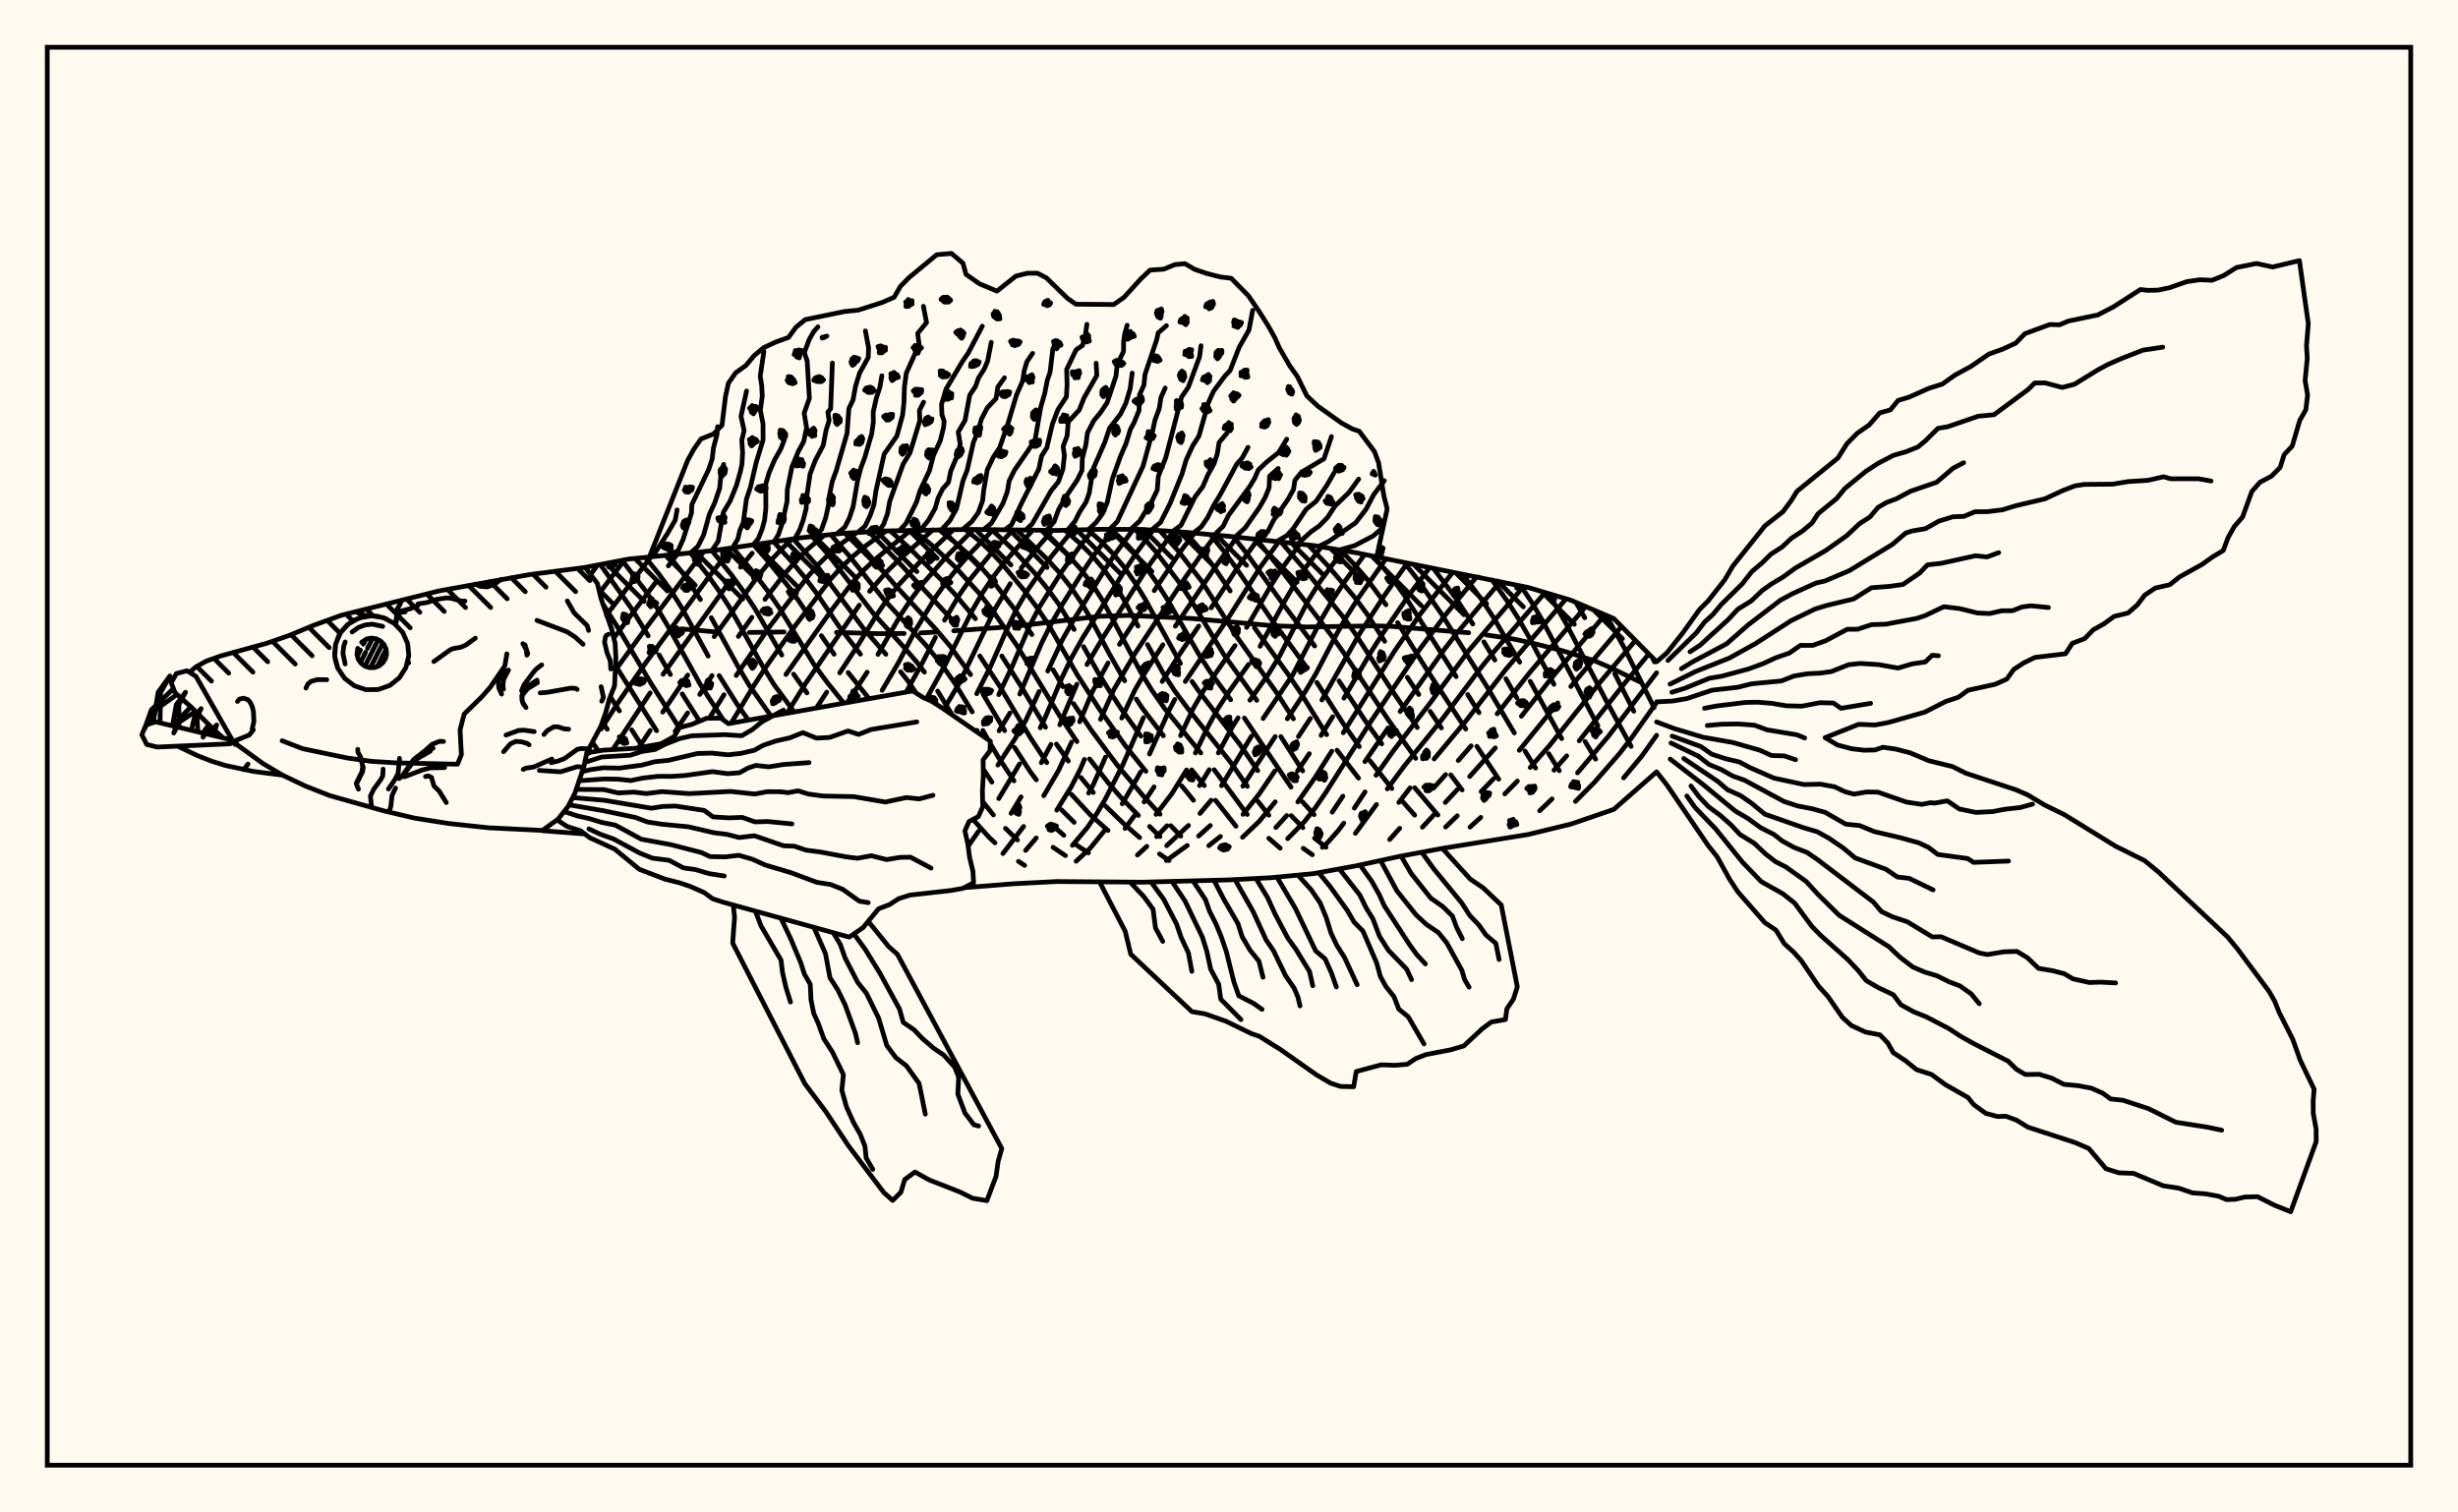 <svg xmlns="http://www.w3.org/2000/svg" width="520" height="320"><rect x="0" y="0" width="520" height="320" fill="floralwhite"/><rect x="10" y="10" width="500" height="300" stroke="black" stroke-width="1" fill="none"/><path stroke="black" stroke-width="1" fill="none" stroke-linecap="round" stroke-linejoin="round" d="
M 123.79 120.05 132.89 118.3 151.03 116.48 169.16 113.82 178.22 112.84 187.29 112.34 205.42 112.01 223.55 112.23 232.61 111.99 241.68 112.01 250.74 112.61 259.81 113.45 277.94 115.43 287.01 116.97 323.27 124.29 332.33 126.99 341.4 130.87 350.46 140.02 
M 350.46 163.31 341.4 171.25 332.33 174.36 323.27 176.56 305.14 179.5 296.07 181.19 287.01 183.17 277.94 184.83 268.87 185.7 259.81 186.17 241.68 186.65 223.55 186.51 214.48 186.98 203.98 187.81 
M 123.71 176.44 114.76 175.76 
M 347.02 144.32 340.67 141.24 337.32 139.8 330.53 137.67 323.6 135.92 320.01 135.17 314.44 134.34 
M 310.7 133.88 294.22 132.51 290.66 132.42 276.38 132.65 269.46 132.4 251.98 130.85 238.84 130.2 232.57 130.4 214.97 132.49 
M 211.75 132.75 201.76 133.47 
M 198.3 133.72 194.79 133.9 
M 191.27 134.03 185.95 134.07 176.96 133.8 
M 165.87 133.71 158.52 133.81 
M 151.34 133.69 144.21 133.06 
M 129.43 133.05 129.37 133.05 
M 125.33 157.04 126.59 158.89 
M 127.44 152.74 128.47 154.29 
M 129.11 147.4 131.04 150.41 
M 133.65 154.43 135.97 158.04 
M 130.25 140.87 138.91 154.6 
M 127.49 127.71 130.63 132.66 137.75 144.63 143.72 154 
M 126.99 119.43 133.61 128.77 137.13 134.52 
M 139.45 138.58 141.82 142.71 
M 144.33 146.82 148 152.59 
M 131.6 118.55 136.55 124.99 138.99 128.6 141.31 132.5 148.22 144.94 153.02 152.32 
M 136.52 117.92 139.36 121.42 141.88 124.87 144.24 128.62 149.82 138.81 
M 152.14 142.94 155.93 148.98 158.33 152.36 
M 141.39 117.39 144.56 121.41 148.18 126.85 
M 150.48 130.7 156.05 140.87 158.47 144.95 163.12 151.51 
M 146.04 116.95 149.62 121.53 152.1 125.03 154.47 128.71 161.24 140.77 163.73 144.82 168.02 150.64 
M 150.62 116.52 154.7 121.58 157.21 125 159.63 128.64 165.39 138.59 
M 167.9 142.64 170.71 146.6 
M 155.04 115.89 159.8 121.62 162.37 124.99 164.85 128.6 172.14 140.49 175.03 144.43 178.53 148.78 
M 159.4 115.25 162.35 118.59 167.59 125.08 171.31 130.61 
M 173.77 134.5 176.46 138.42 
M 179.43 142.29 183.86 147.83 
M 163.66 114.62 167.51 118.86 170.11 122 172.66 125.39 177.66 132.77 182.03 138.41 
M 205.84 173.36 209.23 177.15 210.49 178.32 
M 215.46 182.25 216.77 183.09 
M 167.82 114.01 172.53 119.32 182.73 133.04 187.41 138.43 
M 190.52 142.13 192.03 144.01 193.81 146.64 
M 207.88 169.58 210.16 172.42 
M 212.71 175.26 215.25 177.71 
M 171.84 113.53 174.93 116.99 184.79 129.83 190.97 136.64 194.1 140.26 195.57 142.21 
M 198.36 146.21 201.43 151.25 
M 208.01 162.69 209.84 165.48 
M 222.78 179.27 225.4 181.03 
M 175.72 113.11 179.75 117.72 186.94 126.78 196.02 136.66 199.08 140.42 201.93 144.47 205.68 150.62 
M 207.92 154.54 209 156.47 
M 209.5 157.31 211.11 160.07 214.51 165.21 
M 222.38 174.36 225.07 176.74 
M 227.7 178.76 230.26 180.46 
M 179.65 112.76 182.33 115.62 189.36 123.79 197.92 133.07 200.99 136.69 205.33 142.73 
M 207.96 146.85 212.54 154.59 
M 214.64 158.14 217.97 163.3 219.24 164.99 
M 224.56 171.34 227.24 173.99 
M 183.82 112.53 189.61 118.41 201.44 131.17 
M 207.28 138.78 211.36 144.99 218.01 156.12 221.44 161.34 
M 226.67 168.07 230.63 172.36 234.4 175.71 
M 188.32 112.31 192.38 115.95 199.57 123.11 202.19 125.92 206.35 130.9 
M 211.94 138.8 215.81 144.88 221.19 153.87 
M 223.49 157.43 226.01 161.02 
M 228.67 164.5 231.29 167.68 
M 233.83 170.49 237.58 174.13 241.09 177.21 
M 245.3 180.67 247.31 182.07 
M 193.32 112.18 197.41 115.58 202.11 120.01 207.12 125.48 209.74 128.83 215.14 136.6 224.13 151.39 227.83 156.9 
M 230.5 160.57 234.48 165.66 237.05 168.63 240.83 172.53 
M 243.2 174.86 245.4 176.99 
M 198.65 112.08 202.37 115.03 204.69 117.13 207.04 119.47 209.42 122.15 214.43 128.64 218.3 134.27 
M 222.8 141.73 224.88 145.29 
M 227.1 148.85 230.85 154.47 236.34 161.86 241.72 168.24 245.42 172.27 
M 247.68 174.7 249.8 176.9 
M 204.21 112.03 207.23 114.46 209.51 116.62 211.8 119.08 216.66 124.9 219.21 128.3 221.66 131.91 227.91 142.79 232.65 150.14 238.14 157.87 242.43 163.19 
M 209.82 112.08 214.25 116.21 219.04 121.42 221.56 124.5 224.01 127.86 227.24 133.19 
M 229.23 136.81 232.3 142.3 234.6 146.02 237.13 149.9 241.37 155.75 
M 250 166.28 252.48 169.32 
M 215.12 112.15 221.44 118.22 223.94 120.96 226.42 124.07 228.71 127.43 230.78 130.94 234.68 138.32 237.93 144.04 
M 240.39 147.91 241.69 149.87 246.12 155.67 
M 252.11 162.89 254.78 166.21 
M 257.15 169.32 261.48 174.81 
M 220.28 112.2 226.24 117.77 228.72 120.54 231.09 123.67 233.27 127.06 241.31 142.18 243.68 146.04 246.39 149.91 254.03 159.3 
M 256.87 162.86 263.86 172.33 
M 268.42 177.36 270.83 179.45 
M 225.3 112.18 228.41 114.92 230.89 117.39 233.3 120.2 235.6 123.39 237.75 126.85 240.75 132.46 
M 242.76 136.37 246 142.29 248.45 146.1 251.27 149.88 260.25 161.16 263.88 166.37 
M 266.14 169.56 268.43 172.48 
M 275.71 179.48 277.63 180.85 
M 230.13 112.06 232.98 114.59 235.41 117.09 237.79 119.97 240.08 123.24 242.26 126.77 249.73 140.36 
M 252.18 144.18 253.48 146.06 262.34 157.56 266.08 163.05 
M 273.16 172.56 275.63 175.11 
M 278.09 177.33 280.52 179.25 
M 235.05 112 237.5 114.25 239.91 116.86 242.29 119.85 244.63 123.16 246.9 126.73 253.59 138.39 256.12 142.31 260.36 148.05 
M 263.25 151.91 273.12 166.54 
M 275.55 169.65 278 172.36 
M 240.08 112.01 242.05 113.92 244.48 116.67 249.37 123.11 251.77 126.68 258.9 138.48 265.88 148.18 
M 270.97 155.85 275.59 163.1 
M 245.35 112.26 249.22 116.53 254.28 123.05 261.58 134.62 269.96 146.38 273.63 152.08 
M 250.74 112.61 254.11 116.44 256.61 119.68 260.25 125.02 
M 265.38 132.8 272.5 142.65 275.03 146.4 280.66 155.44 
M 282.86 158.73 287.4 164.63 
M 256.05 113.1 258.85 116.54 261.28 119.84 268.91 130.95 276.04 140.68 
M 278.59 144.39 284.25 153.22 287.57 157.96 
M 289.82 160.96 294.46 166.83 
M 296.85 169.72 299.28 172.47 
M 260.95 113.57 263.48 116.75 270.97 127.17 278.13 136.68 
M 283.27 144.06 288.93 152.66 292.31 157.39 
M 299.29 166.67 304.19 172.44 
M 265.8 114.07 270.63 120.1 281.69 134.48 284.34 138.21 293.71 152.31 299.5 160.45 
M 270.95 114.63 275.59 119.97 284.03 130.38 286.71 134.09 293.92 145.23 299.83 153.92 
M 306.92 163.95 309.32 167.14 
M 276.75 115.29 280.9 119.67 286.59 126.39 289.28 130.02 292.94 135.68 
M 297.72 143.29 300.15 146.95 
M 302.55 150.51 304.93 154.02 
M 283.56 116.38 286.4 119.32 289.24 122.58 293.21 127.95 
M 295.66 131.73 301.61 141.33 310.09 154.25 
M 312.44 157.91 317.06 164.86 
M 290.57 117.7 294.57 122.4 297.14 126.01 308.06 143.16 
M 310.5 146.95 312.89 150.78 
M 297.09 119.04 299.77 122.44 304.95 129.9 314.53 145.22 320.36 155.07 
M 322.61 158.88 324.86 162.5 
M 303.3 120.33 307.85 126.36 311.58 132.02 
M 313.93 135.8 316.24 139.65 
M 318.58 143.61 320.9 147.65 
M 327.64 159.46 329.88 163.07 
M 309.48 121.52 313.35 126.72 315.83 130.46 321.5 140.1 
M 323.72 144.14 330.38 156.27 
M 315.64 122.7 318.82 127.11 321.22 130.86 323.42 134.71 328.74 144.78 
M 335.33 156.88 337.56 160.62 
M 321.76 123.98 324.13 127.57 326.38 131.41 338.03 153.57 
M 327.63 125.59 331.37 132.04 339.73 148.12 345.07 157.92 
M 333.38 127.44 335.26 130.71 
M 341.61 142.54 345.64 150.47 
M 339.75 130.17 343.61 137.05 349.92 149.71 
M 349.56 139.11 350.01 140.05 
M 126.44 119.54 124.93 121.56 
M 132.15 118.45 126.86 125.41 
M 137.73 117.79 128.29 130.17 
M 143.32 117.2 141.39 119.73 
M 138.75 123.18 129.85 134.99 
M 148.9 116.68 136.93 132.51 130.23 141.73 
M 154.75 115.93 150.35 121.54 136.37 140.56 130.91 148.43 127.16 154.25 
M 124.83 158.08 124.22 159.11 
M 161.03 115.01 160.7 115.33 
M 159.13 117.04 156.66 120.01 
M 154.16 123.3 140.27 142.66 
M 137.54 146.6 129.87 158.23 
M 167.59 114.05 165.53 115.98 163.03 118.62 160.54 121.63 151.09 134.7 
M 145.49 142.83 140.2 150.66 
M 137.55 154.55 135.12 158.2 
M 174.38 113.25 170.62 116.41 168.19 118.9 165.7 121.76 161.83 126.81 
M 159.07 130.61 156.21 134.66 
M 150.63 142.93 148.04 146.93 
M 145.47 150.84 142.83 154.74 
M 181.28 112.67 177.96 115.02 175.52 117.08 173.17 119.4 170.83 122.06 162.87 132.5 155.75 142.92 
M 153.17 146.99 150.05 151.96 
M 187.47 112.33 182.88 115.68 180.33 117.8 177.93 120.08 175.66 122.61 168.18 132.45 162.29 140.74 159.56 144.93 154.68 153 
M 192.66 112.2 185.2 118.3 182.66 120.69 180.33 123.24 175.93 129.08 166.27 142.7 
M 197.36 112.1 190.23 118.4 187.56 121 183.96 125.11 
M 181.8 128.03 170.41 144.61 166.49 150.91 
M 201.72 112.05 195.3 118.14 190.09 123.78 187.72 126.79 185.61 129.87 181.49 136.55 177.65 142.36 
M 174.9 146.44 172.69 149.81 
M 205.95 112.02 200.33 117.64 195.2 123.52 192.81 126.7 190.64 129.94 185.74 138.45 
M 183.45 142.22 179.21 148.66 
M 210.1 112.08 205.28 117.06 202.77 119.93 200.29 123.03 197.92 126.33 193.77 133.18 190.05 140.23 186.62 146.05 
M 214.28 112.14 210.09 116.57 205.29 122.5 202.97 125.84 199.81 131.22 
M 197.89 134.85 195.11 140.29 191.69 146.44 
M 218.45 112.18 212.43 119.03 210.1 122.1 207.86 125.42 205.75 129.04 200.06 140.47 195.96 147.87 
M 222.62 112.22 219.58 115.71 216.05 120.2 
M 213.73 123.48 210.52 128.8 202.95 144.54 199.67 150.04 
M 226.93 112.14 222.08 118.16 217.41 124.85 215.22 128.59 213.26 132.59 209.63 140.86 206.63 146.77 
M 231.29 112.03 228.97 114.88 224.64 120.9 220.01 128.23 217.87 132.29 214.2 140.85 211.29 146.97 
M 206.68 154.52 206.52 154.76 
M 235.53 112 231.49 117.35 229.39 120.48 224.8 127.79 222.47 131.82 220.36 136.07 215.74 146.85 
M 213.67 150.84 211.35 154.62 
M 239.74 112.01 236.01 117.06 233.95 120.16 227.05 131.31 224.69 135.46 221.66 141.98 
M 219.83 146.31 216.95 152.54 214.7 156.36 211.1 161.87 
M 243.93 112.16 240.51 116.83 238.43 119.95 229.08 134.9 226.73 139.08 224.67 143.37 221.05 151.95 220.06 153.99 
M 215.7 161.63 211.29 168.96 
M 207.01 175.88 204.82 179.02 
M 248.22 112.45 242.94 119.83 233.57 134.52 229.95 140.6 
M 227.82 144.76 224.2 153.35 
M 222.34 157.5 220.3 161.37 
M 216 168.6 213.9 172.09 
M 252.69 112.79 249.86 116.51 244.18 124.96 
M 241.79 128.64 236.82 136.34 
M 234.41 140.27 231.13 146.27 228.41 152.71 
M 226.7 157.01 223.93 163.03 220.81 168.36 
M 216.55 174.86 212.17 180.59 
M 257.19 113.21 254.75 116.44 250.13 123.09 240.09 138.28 235.59 145.99 232.81 152.2 
M 229.42 160.67 228.55 162.71 226.65 166.43 223.56 171.41 
M 219.22 177.29 216.97 179.93 
M 261.67 113.64 257.29 119.69 248.64 132.48 
M 246.02 136.41 242.29 142.21 240.1 145.97 237.31 151.92 
M 233.88 160.18 231.27 166.06 230.31 167.79 
M 266.12 114.1 261.95 119.87 256.22 128.61 
M 253.6 132.46 249.55 138.42 245.87 144.18 
M 241.9 151.84 237.57 161.75 233.86 169.01 232 172.2 230.05 175.07 226.87 178.86 
M 270.55 114.58 266.58 120.05 259.93 130.63 250.75 144.19 
M 248.53 148 247.51 149.91 243.18 159.54 
M 241.35 163.27 237.41 170.07 
M 233.6 175.82 230.6 179.5 227.66 182.22 
M 275 115.09 271.33 120.09 269.09 123.52 263.72 132.75 
M 261.28 136.59 254.65 146.06 252.44 149.87 249.75 155.64 
M 244.15 166.48 242.04 169.68 
M 239.98 172.6 238 175.27 
M 279.55 115.7 276.33 119.93 273.95 123.47 271.78 127.17 266.58 136.75 
M 264.14 140.57 260.13 146.15 257.67 149.89 255.59 153.68 252.89 159.31 
M 251.02 162.91 247.9 167.94 244.56 172.31 
M 284.09 116.47 279.14 123.22 276.78 127.02 270.71 138.79 268.37 142.6 264.42 148.15 
M 261.92 151.88 260.74 153.76 257.75 159.3 
M 255.83 162.85 253.77 166.21 
M 246.89 174.71 244.69 177.01 
M 242.62 179.07 240.63 180.9 
M 288.7 117.32 284.6 122.87 282.07 126.7 279.74 130.69 273.56 142.65 267.22 152.01 
M 264.77 155.73 258.42 166.23 
M 256.22 169.31 253.86 172.11 
M 251.43 174.64 246.82 178.92 
M 293.2 118.24 287.49 126.33 284.96 130.31 282.63 134.41 278.39 142.53 276.1 146.38 272.34 152.08 
M 269.77 155.84 262.93 166.33 
M 256.04 174.65 253.58 176.89 
M 251.17 178.88 246.75 182.07 
M 297.69 119.17 292.83 126.06 287.66 134.02 279.65 148.1 
M 277.21 152.01 274.68 155.85 
M 269.7 163.12 266.32 168.07 262.97 172.3 
M 258.19 176.97 255.73 178.92 
M 302.4 120.14 298 126.01 292.72 133.73 290.15 137.76 284.31 147.72 
M 281.93 151.65 279.48 155.59 
M 276.98 159.46 274.49 163.13 
M 269.78 169.65 266.39 173.78 262.86 177.15 
M 307.31 121.11 300.56 129.8 295.13 137.58 284.17 155.03 
M 281.74 158.93 278.1 164.66 274.56 169.67 
M 272.22 172.55 269.91 175.09 
M 312.37 122.06 305.91 129.93 300.24 137.51 290.08 152.54 280.52 167.61 278.22 170.97 275.91 173.89 272.41 177.44 
M 317.4 123.06 308.39 133.74 305.49 137.47 296.2 150.54 
M 293.66 154.01 288.75 161.14 
M 284.09 168.46 281.83 171.84 
M 322.32 124.09 310.81 137.53 302.55 148.74 294.74 158.89 291.1 164.03 
M 288.78 167.55 286.52 170.98 
M 284.29 174.16 283.17 175.66 280.91 178.22 279.76 179.28 
M 326.88 125.36 316.15 137.77 313.23 141.36 305 152.29 297.1 162.04 293.49 166.91 
M 291.2 170.21 286.74 176.31 
M 331.31 126.68 318.51 141.69 310.17 152.47 303.4 160.58 
M 298.3 166.7 295.93 169.78 
M 335.46 128.33 323.68 142.22 316.73 151.03 
M 311.22 157.8 308.5 160.92 
M 305.83 163.88 303.25 166.77 
M 296.11 175.25 293.99 177.62 
M 339.55 130.08 328.72 142.85 321.85 151.54 
M 316.34 158.24 310.92 164.29 
M 308.29 167.07 305.75 169.79 
M 303.3 172.45 300.92 175.01 
M 343.05 132.54 332.31 145.26 
M 329.56 148.73 321.41 158.75 
M 315.98 164.76 313.34 167.49 
M 308.28 172.6 305.83 174.98 
M 345.99 135.5 338.68 144.14 327.8 157.75 323.72 162.38 
M 321.01 165.26 318.35 167.97 
M 313.27 172.93 310.99 174.99 
M 348.81 138.35 343.67 144.6 334.09 156.74 
M 331.44 159.92 328.75 162.95 
M 350.46 142.34 340.35 155.67 333.73 163.52 
M 328.34 169.03 325.72 171.55 
M 350.46 148.63 345.17 156.11 342.59 159.46 337.32 165.51 333.29 169.56 
M 350.46 155.58 347.35 159.94 343.48 164.58 
M 132.89 118.3 132.9 118.3 
M 137.39 117.82 145.48 97.4 146.79 95.03 148.3 92.87 150.93 91.83 152.74 89.97 153.48 83.91 154.08 81.11 155.62 78.89 157.8 77.33 159.51 75.27 161.54 73.57 164.11 72.37 166.82 71.39 168.37 69.25 170.36 67.62 178.71 65.9 181.55 65.62 186.62 64 189.16 62.89 190.49 60.58 192.29 58.75 198.17 53.89 201.29 53.62 203.72 55.69 204.36 58.04 207.23 60.05 210.91 61.59 214.91 58.42 217.33 57.81 219.46 57.8 221.35 58.77 225.84 63.13 227.61 64.36 235.62 64.43 237.8 62.9 241.38 58.97 243.3 57.15 246.2 56.95 248.55 55.99 250.68 55.78 252.73 56.99 255.31 57.86 258.16 58.59 260.48 58.89 264.11 62.58 266.35 65.86 268.28 68.92 269.72 71.49 270.58 73.46 272.82 77.35 274.48 79.69 276.47 83.75 278.78 85.92 283.8 89.49 286.11 90.76 287.56 91.25 290.76 95.52 291.63 97.85 292.77 104.94 293.46 107.69 291.24 117.84 
M 287.01 116.97 287.01 116.97 
M 137.31 117.83 138.53 117.07 141.22 112.85 142.85 110.04 143.24 107.88 
M 141.73 117.36 143.45 116.5 144.53 114.07 146.28 108.55 146.36 106.76 149.94 99.29 150.66 97.12 150.94 94.76 151.67 91.99 151.82 90.28 
M 146.15 116.94 147.65 115.59 148.85 113.2 150.07 108.81 151.18 106.44 152.25 103.3 152.53 100.28 153.09 98.25 
M 150.58 116.52 151.94 114.51 153.03 108.39 154.46 105.99 155.79 102.73 156.62 99.79 156.97 98.19 157.1 95.71 156.93 93.12 157.42 91.08 156.76 88.08 157.94 82.72 
M 154.98 115.9 156.09 114.05 156.5 112.29 157.25 110.53 157.91 105.61 158.75 103.12 159.98 97.84 161.43 93.08 161.42 89.69 160.85 86.77 161.26 83.8 161.14 81.55 160.83 79.61 161.6 74.34 
M 159.37 115.25 160.43 113.94 161.21 112.01 161.75 110.04 162.02 107.54 162 102.39 162.7 100.01 163.9 97.23 165.2 94.95 165.97 92.92 
M 163.77 114.61 164.69 113.08 165.52 110.59 166.5 106.09 166.55 103.65 167.53 98.82 168.91 95.47 170.02 93.45 170.64 90.48 170.12 87.43 171.23 84.27 170.76 76.36 170.16 74.59 171.2 71.81 172.15 70.15 173.04 69.15 
M 168.16 113.96 169.16 112.15 169.92 110.05 170.54 107.64 170.71 104.77 171.38 100.27 172.49 97.39 174.16 94.22 174.76 91.03 175.4 88.98 175.15 87.2 175.73 86.47 176.09 76.8 
M 172.58 113.45 173.8 112.02 174.66 109.59 175.23 107.08 175.51 104.57 176.09 101.79 176.89 99.64 179.2 91.67 179.58 86.46 180.47 84.58 180.99 81.73 181.84 78.95 183.68 75.63 183.75 73.58 183.08 70.01 
M 176.99 112.97 178.71 111.54 179.68 109.62 180.48 107.22 181.44 101.59 182.12 98.98 182.93 96.85 184.4 91.83 184.76 89.31 184.73 87.19 185.39 84.24 186.15 81.92 186.56 79.51 
M 181.43 112.66 183.01 111.32 184.07 109.11 184.88 106.81 185.31 103.85 187.05 96.07 189.74 92.25 190.95 87.81 191.23 85.2 191.33 81.89 191.73 78.95 194.44 72.9 194.14 70.54 196.02 68.25 195.35 64.81 
M 185.86 112.41 186.94 110.92 187.75 108.68 188.23 106.06 191.06 98.2 192.52 95.79 194.6 88.96 194.51 86.83 195.39 85.09 
M 190.3 112.26 191.67 110.73 193.89 106.24 194.63 103.82 196.65 99.53 197.48 96.36 198.91 93.26 199.62 90.41 199.74 89.14 199.26 87.7 199.19 85.55 200.13 82.34 203.49 76.66 204.86 74.64 207.81 69.01 
M 194.74 112.15 196.43 110.06 197.85 107.53 198.46 105.36 199.46 103.38 200.65 102.06 201.14 99.65 202.5 96.43 203.14 94 202.72 91.4 204.16 88.94 205.15 83.6 206.37 81.78 207.02 79.95 208.21 78.1 208.93 76.4 209.71 72.43 
M 199.19 112.08 200.96 110.13 202.37 107.57 203.72 101.73 204.6 99.5 205.93 93.61 206.83 91.4 207.65 88.61 208.86 86.3 210.72 84.31 211.09 81.89 212.5 79.93 
M 203.63 112.03 205.58 110.36 206.95 108.48 207.87 105.95 208.11 103.71 208.86 99.42 210.14 96.71 211.48 94.71 213.23 89.65 215.03 83.62 216.35 80.58 216.7 78.35 217.24 76.53 218.45 74.76 
M 208.07 112.05 209.75 110.68 212.17 106.53 213.1 104.04 213.49 101.75 214.63 99.46 217.63 95.14 219 92.9 220.19 86.08 221.01 83.27 221.55 80.49 222.15 78.73 222.74 73.77 223.7 72.12 
M 212.52 112.12 213.99 111.05 216.16 106.37 219.78 99.2 220.33 96.52 221.46 94.73 222.65 89.69 223.81 86.66 225.6 83.96 225.75 81.37 225.65 78.18 227.65 74.01 229.01 73.08 229.56 71.21 229.94 68.61 
M 216.96 112.17 218.35 110.86 222.35 103.86 223.9 101.94 224.86 99.25 225.18 96.39 224.91 94.46 225.76 92.2 226 89.26 228.32 86.74 229.32 84.2 232.04 79.43 231.89 76.85 
M 221.4 112.21 223 110.39 223.92 107.87 225.29 105.41 227.89 101.57 228.89 99.53 228.97 96.97 229.72 94.11 230.05 91.6 231.42 88.96 232.81 87.3 234.22 85.19 236.1 79.52 236.33 77.15 237.68 74.37 237.71 72.29 237.93 70.64 238.46 68.82 
M 225.84 112.17 227.41 110.29 228.38 108.36 229.74 106.25 230.43 104.33 231.26 99.21 233.73 93.58 234.73 90.59 237.05 87.6 238.17 85.32 239.1 82.23 239.52 78.93 
M 230.29 112.05 231.89 110.53 233.26 108.64 234.23 106.33 235.32 101.32 237.04 96.55 238.25 93.76 239.15 90.82 239.91 89.43 240.97 86.84 241.06 83.58 242.01 81.45 242.22 79.24 244.7 71.89 245.02 70.43 246.77 68.9 
M 234.73 112 236.38 110.34 241.83 98.58 243.78 91.48 244.34 88.88 245.25 86.41 245.61 84.08 246.5 82.1 
M 239.17 112.01 241.09 110.25 243.76 105.89 244.82 103.67 245.05 100.76 246.61 96.87 249.96 84 251.37 81.98 253.77 75.48 254.08 73.14 
M 243.61 112.14 245.52 110.52 247.56 106.47 250.07 100.25 250.94 97.31 252.3 94.35 253.63 92.26 255.65 85.17 256.73 82.78 259.13 79.56 260.24 78.38 262.14 73.5 264.22 69.83 265.01 65.67 
M 248.05 112.44 249.84 111.15 252.81 105.15 254.48 102.92 255.48 100.58 256.85 98.06 257.51 96.05 257.9 93.63 259.55 91.67 
M 252.48 112.77 254.15 111.44 255.47 109.52 256.76 106.93 258.13 104.69 261.65 98.17 262.8 96.89 264.02 94.64 
M 256.9 113.18 258.77 111.33 259.89 109.04 264.35 102.98 265.41 101.25 266.19 99.44 267.95 97.77 270.51 95.73 272.22 92.92 
M 261.32 113.61 263.44 111.65 266.44 107.36 267.67 105.2 268.49 103.16 268.58 100.74 270.41 99.11 
M 265.74 114.06 268.15 112.58 269.45 110.03 272.49 105.63 273.65 103.53 273.95 101.6 275.33 99.91 280.1 97.06 281.68 92.38 
M 270.16 114.54 272.3 113.27 273.64 111.76 276.31 107.76 278.45 106.04 280.74 102.62 282.17 100.13 
M 274.57 115.04 277.35 112.5 279.07 111.3 280.84 109.48 282.43 107.06 285.39 104.19 287.43 101.37 
M 278.98 115.6 281.08 114.56 286.79 110.61 289 107.73 290.62 104.64 292.86 101.7 
M 283.36 116.35 286.59 115.44 290.49 113.4 292.25 111.89 
M 124.08 159.59 124.93 159.16 127.54 158.73 134.43 158.32 139.82 157.37 142.63 155.83 143.75 153.94 146.33 153.27 149.49 151.97 152.5 151.94 154.11 153.11 193.1 146.19 195.41 147.65 196.88 148.25 199.18 149.7 209.52 156.83 209.43 158.87 207.98 160.77 208.02 164.17 207.83 167.33 207.91 170.69 206.98 172.76 205.01 173.8 204.13 175.78 204.78 178.72 205.11 181.34 205.83 184.35 205.97 186.77 203.69 187.96 201 188.43 192.48 189.38 190.1 190.15 188.18 191.39 185.86 192.28 182.58 196.26 179.66 198.27 152.91 190.86 150.78 190.16 148.91 188.81 146.03 187.55 143.72 186.77 140.64 185.99 135.24 183.92 130.06 179.66 124.75 177.23 122.81 175.77 119.93 174.84 117.86 173.46 
M 123.71 161.31 127.32 160.16 133.33 159.79 135.79 159 138.57 158.57 140.79 157.43 143.81 156.26 146.35 155.68 153.3 155.44 156.93 155.66 159.18 154.35 161.18 152.72 165.74 150.24 
M 123.12 163.28 124.93 162.84 127.65 162.45 131.03 162.52 135.78 161.88 138.54 161.16 141.42 160.87 147.56 159.42 150.62 159.34 154 159.7 156.78 159.39 159.6 158.73 161.47 157.68 164.16 156.77 167.05 156.12 169.85 155.01 172.74 156.17 175.53 156.02 179.41 154.65 181.64 155.39 184.25 154.35 193.96 152.74 
M 122.71 165.18 127.85 164.81 130.87 164.86 133.44 165.15 135.97 164.62 139.23 164.25 142.16 164.26 144.97 164.07 150.7 163.26 153.97 163.69 156.43 163.5 158.26 162.49 159.93 161.94 162.62 162.25 165.71 161.75 171.16 161.35 
M 121.87 167.02 127.77 167.06 130.75 167.77 134.1 167.59 136.74 167.9 140.05 167.49 145.82 167.91 154.54 167.45 159.68 168 162.3 167.5 165.03 167.51 166.72 167.71 168.86 167.32 171 168 174.19 168.42 180.61 168.55 187.29 169.69 191.77 168.74 194.46 169.03 197.38 168.26 
M 121.15 168.75 127.91 169.33 137.78 171 140.2 170.63 142.9 170.54 148.99 171.47 150.83 172.83 154.18 173.04 157.01 172.94 159.74 173.9 162.39 173.81 167.55 174.32 
M 120.36 170.28 127.57 171.51 134.41 172.95 136.98 173.91 139.99 174.38 145.62 174.93 151.1 176.2 153.76 176.52 156.36 177.2 159.59 176.82 165.79 178.95 168.02 179.03 170.52 179.87 173.41 180.24 179.01 181.29 181.38 181.59 184.35 181.05 187.56 181.87 190.41 181.4 192.62 181.36 196.97 183.67 
M 119.33 171.7 122.22 172.65 124.62 173.18 127.25 173.99 130.18 174.58 135.69 177.56 141.93 178.71 148.36 180.37 150.23 181.24 153.4 181.3 156.33 180.96 159.21 181.81 161.87 183.01 167.29 184.62 172.82 186.68 175.73 187.14 178.28 188.16 181.79 190.66 183.68 190.98 
M 124.58 175.37 126.89 176.46 129.8 177.51 135.35 180.49 138.02 181.57 141.56 182.02 144.59 183.63 147.09 183.97 150.04 184.84 153.22 185.34 
M 183.67 194.91 187.97 200.24 189.86 201.92 211.93 243 211.15 245.76 210.72 248.88 208.78 254.03 205.74 253.52 203.1 252.2 196.56 249.64 193.57 247.97 191.4 249.56 190.59 252.24 188.85 253.98 186.96 252.3 179.46 242.37 174.67 235.15 170.27 229.29 155 199.53 155.4 194.04 155.13 191.47 
M 180.66 197.59 183.02 200.83 186.12 205.85 190.31 213.52 191.08 216.3 193.4 217.9 195.09 219.68 197.48 221.75 199.67 223.24 201.97 225.78 202.81 227.91 202.64 231.48 204.14 235.5 206.04 237.98 207.03 238.24 
M 176.28 197.33 177.77 199.83 178.8 202.72 181.45 207.84 183.29 210.14 185.88 215.42 187.6 221.19 189.51 223.76 191.76 225.51 194.44 229.23 195.76 235.73 
M 172.19 196.2 174.64 201.79 175.58 206.86 177.25 209.45 178.75 212.52 180.99 218.68 181.43 220.62 
M 165.21 194.27 167.29 198.65 169.41 203.7 170.16 206.07 171.41 208.24 171.57 211.53 172.15 214.42 173.1 216.5 174.29 219.8 176.09 222.56 178.43 227.38 178.09 230.67 179.08 234.19 180.6 237.56 181.99 239.99 182.97 242.47 183.25 245.01 184.64 247.41 
M 159.81 192.77 160.99 195.88 165.23 203.14 165.53 205.67 166.24 208.81 167.23 212 
M 305.14 179.5 311.02 185.98 313.77 187.85 317.59 191.47 321 208.8 320.16 211.4 318.78 213.45 318.48 215.71 315.5 216.23 313.54 217.69 309.67 221.3 306.87 222.12 301.69 223.12 299.52 223.96 297.71 225.17 295.11 225.39 292.2 225.29 286.92 226.71 286.37 229.93 283.59 229.86 281.52 229.18 278.51 227.42 270.93 222.08 266.42 219.26 264.74 218.69 259.41 216.09 254.92 214.51 252.14 214.03 239.21 201.88 238.04 197.03 232.61 186.57 
M 300.77 180.31 303.3 183.81 309.25 191.06 310.92 193.67 312.88 195.73 314.35 197.81 316.45 199.6 317.14 203.01 
M 296.4 181.13 298.54 184.8 302.7 190.04 305.26 191.83 307.27 193.82 308.13 196.16 309.36 198.6 
M 292.06 182.07 295.52 188.48 299.59 193.58 301.77 195.6 304.29 197.29 306.06 199.48 309.27 205.3 309.84 207.26 310.79 208.86 
M 287.72 183.01 290.2 186.45 291.83 189.37 292.83 191.61 298.31 200.03 299.71 201.95 301.55 203.95 
M 283.35 183.84 287.68 189.37 288.99 192.05 290.44 194.4 291.83 198.07 293.7 201.03 297.59 205.06 298.62 207.27 
M 278.98 184.64 281.38 187.55 285 192.59 286.45 195.08 288.34 197 291.26 203.8 292.02 206.6 293.18 208.7 294.91 210.88 295.91 213.49 297.92 215.13 301.25 220.87 
M 274.57 185.15 277.37 188.23 279.27 191 280.56 194.12 281.57 197.39 282.79 199.97 284.46 202.62 287.11 208.35 
M 270.15 185.58 274.09 192.28 278.33 201.18 280.33 202.87 281.66 205.84 282.71 208.82 
M 265.71 185.87 268.16 189.9 269.71 193.32 272.42 198.44 274.12 200.8 277.03 205.53 277.72 208.56 
M 261.27 186.1 265.1 192.86 267.86 198.88 269.44 201.19 271.94 206.38 273.78 209.07 274.58 210.95 275.02 212.83 
M 256.83 186.26 258.91 190.27 261.89 195.41 262.79 198.21 264.47 201.06 266.34 203.37 267.19 206.77 
M 252.39 186.39 255.01 190.32 255.88 192.79 257.24 195.47 258.35 198.16 259.44 201.35 261.04 207.78 262.07 210.69 265.16 212.27 266.99 213.56 
M 247.95 186.5 250.72 190.67 254.37 198.28 255.32 201.33 256.12 205.05 257.82 208.24 258.26 211.4 262.54 215.72 
M 243.51 186.61 246.2 190.28 248.91 195.52 249.89 198.37 251.41 201.61 252.14 205.52 
M 239.07 186.63 242 189.72 243.93 192.37 244.45 196.33 245.99 199.17 
M 350.46 140.02 352.63 138.15 356.03 133.87 359.55 128.95 361.33 127.17 364.86 122.7 366.58 119.78 373.37 111.26 377.17 108.29 378.96 105.89 380.15 103.95 388.81 96.92 390.73 93.87 392.9 91.67 395.43 89.91 397.66 87.36 399.92 86.72 401.55 84.72 403.84 84.04 408.15 82.13 410.89 81.27 413.63 79.33 416.96 77.53 420.77 74.91 423.6 73.9 426.45 72.59 428.37 70.6 433.66 68.66 435.72 68.72 437.57 67.93 443.79 66.64 447.08 64.94 452.81 61.26 454.41 61.43 456.49 61.39 458.96 60.88 462.63 59.59 465.37 59.19 467.96 59.3 470.43 58.3 473.15 56.6 477.37 55.75 480.8 56.49 486.45 55.14 488.33 68.48 487.95 73.18 488.11 75.87 487.65 80.5 488.18 83.57 487.81 86.69 486.53 88.93 484.93 94.38 483.22 96.19 482.37 98.9 480.53 100.75 478.11 102.03 476.38 103.99 474.42 109.4 472.7 111.37 471.36 113.73 470.34 116.47 468.02 117.87 465.85 119.42 461.08 122.07 459.01 123.72 455.98 124.41 453.75 125.89 452.15 128 450.19 129.7 447.26 130.41 445.16 131.95 442.83 133.26 441.04 135.11 438.4 136.11 436.97 138.32 430.52 139.09 428.15 140.24 426.02 141.63 424.54 143.68 422.12 144.77 416.35 146.04 414.31 147.52 411.66 148.4 407.2 150.67 399.47 152.87 396.67 153.39 393.22 153.25 386.11 156.07 388.73 157.63 391.81 158.43 394.4 158.73 396.64 158.68 398.34 158.1 401 158.48 404.09 159.28 408.05 160.95 413.07 162.19 415.9 163.6 426.48 167.1 428.99 168.19 432.53 170.31 436.74 172.37 447.52 179.01 453.69 182.08 456.61 184.47 471.29 198.27 473.4 200.84 480.02 209.74 481.21 211.82 482.16 214.18 485.04 219.89 486.61 224.29 489.56 230.45 489.36 232.91 489.38 235.59 489.98 238.86 490 241.53 484.61 256.37 481.19 255.01 477.59 253.19 474.89 253.27 472.94 253.73 471.06 253.81 469.32 253.09 466.54 252.58 463.83 252.39 460.94 251.39 457.66 250.89 451.38 248.26 448.25 248.14 445.52 247.27 441.89 242.99 439.05 241.76 429 238.47 426.59 236.99 424.36 236.17 422.57 236.23 420.09 235.55 417.56 233.72 416.34 232.21 411.55 229.48 408.6 227.32 405.45 226.31 403.15 224.44 400.52 222.71 399.36 220.66 397.71 218.95 394.65 218.36 391.67 216.98 389.73 215.2 386.7 210.82 384.71 208.62 381.04 203.21 379.46 201.45 377.48 199.67 375.71 196.79 373.35 195.2 367.68 188.73 365.94 186.09 363.28 181.29 361.29 178.78 352.65 166.09 350.46 163.31 
M 352.86 139.74 358.88 133.88 360.61 131.61 362.4 129.98 364.15 127.88 368.57 123.54 370.61 120.93 372.75 119.12 374.64 117.25 377.01 115.73 379.01 113.86 381.3 112.37 383.35 110.65 384.62 108.69 388.54 105.49 390.28 103.36 394.7 99.74 397.36 98.01 400.61 96.32 403.14 95.61 405.73 94.58 407.29 93.3 409.99 90.63 412.03 90.29 418.51 88.06 421.84 87.75 429.06 82.41 430.45 81.03 432.66 81.01 436.28 81.98 438.86 81.3 443.77 78.28 445.9 77.13 448.82 75.85 453.32 74.09 457.54 73.45 
M 357.53 137.9 359.66 136.51 365.63 131.07 367.63 128.91 370.5 127.13 372.8 124.94 374.76 123.55 377.19 122.1 379.79 120.21 386.24 116.48 390.68 113.34 393.4 110.78 395.61 109.37 397.31 107.35 399.12 106.31 401.24 105.51 404.16 103.94 409.71 102.03 413.16 99.08 415.42 97.89 
M 355.71 141.48 358.11 140.01 365.27 136.22 369.76 132.27 376.65 126.99 379.27 125.58 384.23 123.34 386.08 122.93 391.27 120.72 400.36 115.17 403.16 112.78 404.51 112.34 407.34 111.85 410.21 110.24 413.16 109.34 415.48 109.25 417.84 108.27 420.37 108.26 423.61 107.87 426.37 107.02 432.62 105.54 436.47 103.75 438.95 102.8 440.91 102.49 446.94 102.44 450.15 101.9 454.45 101.62 457.7 100.87 459.22 101.3 465.07 101.29 467.76 101.77 
M 353.3 144.75 358.76 142.05 365.86 139.23 371.38 136.17 378.93 131.31 383.98 128.86 386.43 128.1 392.12 126.73 395.92 124.35 399.75 124.06 402.57 123.66 406.11 121.25 407.77 119.51 410.69 119.18 417.93 117.58 420.35 117.84 422.83 116.93 
M 353.69 146.47 356.46 145.61 361.61 143.51 364.28 143.06 369.97 141.52 373.05 140.38 375.73 139.15 378.53 138.18 380.87 136.55 383.49 136.55 386.26 135.55 390.8 133.13 392.96 133.14 395.94 132.16 398.95 132.06 405.45 130.85 407.2 130.28 411.24 128.36 414.66 128.78 418.34 129.7 420.92 129.81 423.44 129.23 425.73 129.21 427.78 128.41 429.68 128.17 433.36 128.54 
M 350.46 148.5 353.87 148.32 356.85 147.81 362.18 146.03 367.65 145.41 370.54 144.68 376.86 144.07 379.52 143.03 382.37 142.55 385.16 142.41 387.44 142.08 391.1 140.63 393.58 140.37 397.46 140.62 401.53 141.35 404.5 140.47 407.3 140.05 408.76 138.64 410.08 138.74 
M 360.58 149.86 363.06 149.38 369.25 148.62 371.87 148.57 374.86 148.81 377.9 149.33 381.17 149.41 384.99 148.68 387.87 148.74 389.47 149.86 395.74 148.81 
M 361.19 153.5 364.14 153.23 367.68 153.17 371.15 153.43 373.85 154.42 380.15 155.47 381.79 156.14 
M 350.46 152.74 354.14 154.13 360.32 155.99 366.53 157.08 372.28 158.72 374.79 159.85 377.47 159.93 379.87 160.74 
M 353.75 155.74 359.82 157.95 362.11 159.56 365.1 160.54 367.96 161.21 370.22 162.41 375.32 164.64 381.62 165.99 385.14 165.91 388.12 166.47 390.32 167.51 392.21 168.02 394.9 167.56 397.28 167.6 403.31 169.7 406.55 170.19 408.42 169.83 409.27 169.92 411.96 169.44 414.5 171.16 418.01 171.89 421.58 171.71 424.08 171.23 427.44 170.84 430 170.13 
M 353.51 157.2 359.27 159.97 361.59 161.76 364.14 162.82 366.59 164.2 369.1 165.09 377.38 169.56 380.29 170.52 383.31 171.1 386.11 171.87 390.48 174.37 393.41 174.67 396.5 175.94 401.96 177.22 405.93 178.32 407.98 179.29 409.94 180.78 416.27 181.65 417.53 182.46 424.91 182.18 
M 356.2 160.48 363.42 165.33 365.45 167.08 368.28 168.36 370.6 169.98 373.35 172.25 381.53 175.12 384.47 175.99 386.91 177.34 389.91 179.38 392.47 181.52 399 183.92 401.41 185.56 403.89 185.83 408.96 188.28 
M 353.34 160.6 360.38 166.05 367.15 171.63 369.77 173.15 372.49 175.13 375.29 176.55 377.01 177.91 379.53 179.29 382.25 180.34 384.46 181.84 396.35 190.87 397.99 192.84 400.29 193.95 403.52 195.04 408.79 198.23 410.63 198.19 418.72 201.62 420.44 201.96 423.92 201.38 426.69 201.29 428.92 202.64 431.25 204.88 434.24 205.38 436.69 206.01 438.51 207.09 442 207.88 444.44 207.8 447.57 207.97 
M 357.73 166.3 359.41 168.53 361.46 170.7 363.96 172.54 366.19 174.51 368.1 176.56 371.13 178.42 373.45 180.63 375.64 182.32 377.81 183.43 382.12 186.5 384.53 189.16 389.07 193.64 399.63 200.32 401.92 202.5 404.64 204.58 407.23 205.69 409.74 206.44 412.35 207.73 414.64 208.6 417 210.26 418.72 212.36 
M 356.86 168.41 358.61 170.87 362.96 175.38 368.53 182.3 372.57 186.51 377.15 189.08 379.65 191.06 383.29 195.98 385.14 197.88 390.9 203 393.06 205.28 394.82 207.48 397.39 208.97 400.54 210.46 402.13 212.57 404.79 214.04 407.63 215.2 412.28 217.62 414.8 219.27 417.6 220.83 424.83 224.51 426.59 226.24 428.47 227.34 431.4 227.29 434.03 228.11 436.62 229.42 439.7 229.71 442.46 230.24 444.84 231.29 446.51 232.51 449.13 232.79 454.52 234.56 460.31 237.44 467.01 238.49 470.01 239.12 
M 40.09 142.24 41.46 141.09 43.65 139.87 46.76 138.76 56.31 136.14 61.2 134.44 66.33 132.31 72.2 130.18 92.89 125.02 112.04 121.57 123.79 120.06 126.38 123.46 127.14 126.6 129.35 132.98 130.13 136.11 130.29 139.15 130.01 145.12 128.89 147.95 128.12 150.84 127.11 153.68 124.15 159.22 123.54 162.13 121.62 167.84 120.18 170.62 118.08 173.29 114.76 175.7 103.35 175.14 94.9 174.23 87.7 173.09 81.16 171.55 69.76 168.33 64.64 166.32 59.78 164.01 55.61 161.53 49.04 156.76 
M 107.23 138.34 106.8 140.88 103.71 145.41 101.89 147.47 98.21 151.06 97.33 154.4 97.61 159.67 96.79 161.69 83.69 161.4 78.56 161.08 73.51 160.38 64.04 158.41 59.68 156.73 
M 47.22 156.13 45.2 154.34 40.44 149.59 37.03 146.56 36.22 144.48 37.31 142.51 39.57 141.92 41.45 143.09 49.18 156.66 
M 48.7 157.37 33.25 158.06 31.04 157.51 30 155.46 30.86 153.41 32.9 152.72 48.88 156.51 
M 71.47 141.38 70.81 138.88 71 136.29 72.01 133.91 73.75 131.99 76.01 130.74 78.56 130.29 81.12 130.69 83.41 131.9 85.18 133.78 86.24 136.14 86.48 138.72 85.87 141.24 84.48 143.42 82.45 145.03 80.01 145.89 77.42 145.92 74.97 145.1 72.91 143.53 71.47 141.38 
M 71.37 141.16 70.86 139.28 70.78 138.31 70.98 136.38 71.65 134.55 72.15 133.71 73.43 132.25 75.04 131.16 76.87 130.49 78.8 130.29 79.77 130.37 81.65 130.88 
M 73.02 140.48 72.55 138.27 72.71 136.78 73.03 135.82 
M 74.49 133.71 75.85 132.74 77.27 132.22 78.77 132.06 80.97 132.53 
M 75.77 139.44 75.51 138.44 75.68 137.17 
M 76.51 135.88 77.59 135.18 78.61 135 79.63 135.16 80.55 135.65 81.26 136.4 81.68 137.35 81.78 138.38 81.53 139.38 80.97 140.26 80.16 140.9 79.19 141.25 78.15 141.26 77.17 140.93 76.35 140.3 75.77 139.44 
M 77.35 135.32 76.87 136.28 
M 76.24 137.54 75.6 138.81 
M 78.82 135.04 77.75 137.18 
M 77.34 138.01 76.26 140.17 
M 80 135.36 78.66 138.02 
M 78.49 138.36 77.2 140.94 
M 80.96 136.09 78.38 141.25 
M 81.67 137.33 79.83 141.02 
M 41.63 141 44.73 144.1 
M 45.26 139.3 48.38 142.41 
M 49.32 138.03 53.51 142.21 
M 53.51 136.88 56.64 140.01 
M 57.64 135.68 62.46 140.5 
M 61.57 134.28 66.03 138.74 
M 65.34 132.72 69.65 137.03 
M 69.22 131.26 71.97 134.02 
M 73.21 129.93 74.73 131.45 
M 77.46 128.84 78.97 130.35 
M 81.73 127.78 86.78 132.83 
M 86 126.72 88.83 129.55 
M 90.28 125.66 93.98 129.37 
M 94.64 124.69 98.49 128.54 
M 99.13 123.86 103.81 128.53 
M 103.63 123.02 107.3 126.69 
M 108.16 122.22 111.12 125.18 
M 112.75 121.48 115.51 124.23 
M 117.49 120.88 121.78 125.18 
M 122.2 120.27 124.78 122.85 
M 93.82 156.88 92.99 156.85 91.4 157.48 89.99 158.77 87.5 160.7 85.04 164.23 
M 76.84 162.29 76.73 163.23 75.4 165.88 75.83 166.97 
M 114.6 140.67 113.41 141.58 112.71 142.41 110.86 144.89 110.35 146.12 
M 123.35 136.31 121.68 134.79 119.97 133.68 113.59 131.26 
M 84.52 160.45 84.22 163.62 83.54 164.95 82.17 166.94 
M 127.3 148.35 127.66 147.53 127.17 145.29 
M 124.52 133.39 124.22 132.37 121.47 129.68 120.02 127.14 
M 91.04 158.92 88.15 160.59 87.29 161.37 85.17 164.17 84.43 164.73 
M 75.68 158.55 75.72 159.16 76.28 160.16 76.73 162.12 76.55 163.45 
M 129.21 141.55 129.1 139.77 128.42 138.1 127.89 135.87 128.09 134.73 128.28 134.43 128.69 134.21 
M 81.05 162.73 80.98 164.13 80.58 164.91 79.08 166.95 78.36 168.43 78.62 170.84 
M 106.64 141.63 105.37 144.12 105.55 145.61 106.11 146.86 
M 88.34 128.19 86.71 128.81 84.72 129.31 83.92 130.37 83.77 131.33 
M 75.26 129.4 76.22 129.9 77.89 130.4 
M 107.58 141.77 106.52 143.82 106.4 145.16 106.5 145.83 
M 107.05 155.52 109.75 154.54 110.87 154.49 113.01 154.79 
M 94.41 169.8 92.93 167.4 91.8 166.28 91.28 164.49 90.62 164.16 90.02 164.3 
M 122.1 145.86 121.77 145.64 120.73 145.6 115.64 146.5 114.29 146.6 
M 105.99 122.58 104.57 123.65 103.09 124.18 101.56 124.05 100.56 123.59 
M 94.05 162.4 91.05 162.46 89.33 162.91 85.59 164.34 
M 113.7 144.43 111.64 145.7 110.57 146.98 110.43 147.78 110.55 148.53 111.28 149.7 
M 116.75 160.59 112.91 162.28 111.21 162.54 110.69 162.79 
M 113.61 143.91 111.71 145.16 110.61 146.44 110.39 147.25 110.42 148.01 110.6 148.75 111.02 149.37 
M 85.71 129.47 84.88 129.55 84.39 129.91 83.84 130.69 83.88 131.55 
M 84.94 126.98 84.66 127.8 83.92 129.08 
M 98.36 127.17 97.81 127.21 95.3 126.55 94.41 126.51 92.25 126.83 90.45 127.45 88.41 127.78 
M 110.61 136.18 111.35 137.49 111.46 138.61 
M 86.25 139.67 86.46 140.26 
M 83.68 166.72 82.93 168.33 82.68 170.63 82.29 171.81 
M 106.54 159.04 107.96 157.4 109.11 156.86 110.29 156.95 111.56 157.3 111.93 157.59 
M 91.62 158.28 88.04 160.5 87.22 161.3 85.14 164.17 84.58 164.6 
M 111.06 136.42 111.66 138.34 
M 69.12 143.81 67.12 143.79 65.77 144.18 65.13 144.72 64.73 145.58 
M 49.25 156.92 52.75 155.5 53.59 154.4 
M 124.58 158.43 123.02 158.37 122.16 158.53 119.41 160.5 118.03 161.02 116.59 161.36 
M 53.35 154.21 53.71 152.7 53.62 150.59 53.37 149.51 52.93 148.59 52.45 148.04 51.52 147.71 50.65 147.91 50.24 148.41 
M 120.3 154.28 119.37 154.22 118.07 153.78 117.18 153.77 115.77 154.59 115.07 155.4 
M 100.56 135.02 98.57 136.46 97.51 136.94 95.85 137.23 95.24 137.49 91.78 139.97 
M 123.48 162.29 122.08 162.22 118.59 163.3 114.1 163 
M 76.58 161.54 76.75 162.11 76.73 162.94 75.37 165.71 75.61 166.48 
M 49.06 156.74 49.71 157.51 
M 44.22 153.34 43.31 154.48 42.95 155.96 43.66 154.89 45.03 154.16 
M 40.38 149.54 37.66 152.34 36.76 155.08 38 152.75 41.38 150.48 
M 36.69 145.69 32.01 150.19 30.58 154.21 32.35 150.6 37.43 146.93 
M 48.82 156.8 50.02 156.91 
M 44.54 155.5 45.02 154.23 45.84 153.38 45.55 154.27 45.83 155.81 
M 40.5 154.47 41.16 151.64 42.54 149.93 41.69 151.69 41.85 154.81 
M 36.48 153.52 37.31 149.06 39.24 146.47 37.84 149.11 37.85 153.84 
M 32.42 152.88 33.45 146.48 35.94 143.02 33.98 146.53 33.85 152.92 
M 37.61 157.89 41.75 159.86 44.69 161.02 47.62 161.94 53.58 163.21 59.78 164.01 
M 51.55 162.84 52.46 161.66 
M 126.7 124.76 129.54 127.61 
M 128.24 119.19 136.29 127.24 
M 134.31 118.15 141.19 125.04 
M 140.73 117.46 147.09 123.83 
M 147.21 116.84 157.12 126.75 
M 153.58 116.1 159.45 121.97 
M 159.78 115.19 168.57 123.98 
M 165.98 114.28 174.99 123.29 
M 172.29 113.48 181.13 122.32 
M 178.72 112.81 187.08 121.17 
M 185.46 112.44 193.97 120.94 
M 192.34 112.21 198.26 118.13 
M 199.32 112.08 207.02 119.78 
M 206.38 112.03 213.87 119.52 
M 213.59 112.13 221.52 120.06 
M 220.77 112.21 226.17 117.6 
M 227.8 112.12 237.29 121.61 
M 234.78 112 243.69 120.9 
M 241.93 112.03 247.88 117.98 
M 249.54 112.53 256.41 119.41 
M 257.33 113.22 263.72 119.61 
M 265.23 114.01 274.4 123.18 
M 273.22 114.89 280.07 121.74 
M 281.47 116.03 287.65 122.21 
M 290.17 117.62 300.7 128.16 
M 299.12 119.46 309.7 130.05 
M 308.01 121.24 314.5 127.73 
M 316.82 122.94 322.27 128.39 
M 326.12 125.14 333.06 132.08 
M 337.14 129.05 343.23 135.13 
M 210.2 122.35 210.45 122.89 210.19 123.74 209.7 124.06 209.45 123.52 209.71 122.67 210.2 122.35 
M 210.49 123.62 209.93 123.42 209.5 122.64 209.62 122.07 210.17 122.27 210.61 123.05 210.49 123.62 
M 214.36 131.6 214.94 131.69 215.52 132.36 215.52 132.95 214.94 132.86 214.36 132.19 214.36 131.6 
M 214.66 132.89 214.73 132.31 215.39 131.71 215.97 131.69 215.91 132.28 215.25 132.88 214.66 132.89 
M 215.38 121.13 215.93 120.91 216.77 121.2 217.07 121.71 216.52 121.93 215.68 121.64 215.38 121.13 
M 215.63 121.74 216.04 121.32 216.92 121.23 217.4 121.58 216.99 122 216.11 122.08 215.63 121.74 
M 209.38 115.72 209.57 115.17 210.34 114.72 210.92 114.83 210.73 115.39 209.96 115.83 209.38 115.72 
M 209.53 115.55 209.97 115.16 210.86 115.15 211.31 115.52 210.87 115.91 209.98 115.93 209.53 115.55 
M 203.87 117.08 203.77 117.66 203.09 118.23 202.5 118.21 202.6 117.63 203.28 117.07 203.87 117.08 
M 202.73 117.15 203.24 117.44 203.54 118.28 203.33 118.82 202.81 118.53 202.51 117.7 202.73 117.15 
M 199.43 122.86 199.95 122.58 200.82 122.79 201.16 123.26 200.64 123.54 199.77 123.33 199.43 122.86 
M 200.33 122.38 200.48 122.95 200.08 123.75 199.54 123.98 199.4 123.41 199.79 122.61 200.33 122.38 
M 217.85 114.84 217.67 115.4 216.91 115.86 216.33 115.76 216.51 115.2 217.27 114.74 217.85 114.84 
M 216.42 115.32 216.97 115.13 217.8 115.46 218.07 115.98 217.51 116.17 216.69 115.84 216.42 115.32 
M 208.12 129.14 208.71 129.08 209.43 129.59 209.57 130.16 208.99 130.22 208.26 129.71 208.12 129.14 
M 209.32 130.14 208.8 129.86 208.48 129.03 208.68 128.48 209.2 128.75 209.52 129.58 209.32 130.14 
M 201.24 130.92 201.81 131.02 202.38 131.71 202.36 132.3 201.78 132.2 201.22 131.51 201.24 130.92 
M 201.87 132.28 201.63 131.75 201.89 130.9 202.39 130.59 202.63 131.12 202.37 131.97 201.87 132.28 
M 199.85 138.98 199.64 139.53 198.86 139.96 198.28 139.83 198.49 139.28 199.27 138.86 199.85 138.98 
M 198.62 138.9 199.12 139.2 199.4 140.04 199.17 140.59 198.67 140.28 198.39 139.44 198.62 138.9 
M 192.22 132.73 191.74 132.39 191.52 131.53 191.79 131.01 192.27 131.34 192.49 132.21 192.22 132.73 
M 192.35 132.45 191.91 132.06 191.8 131.18 192.12 130.69 192.56 131.08 192.67 131.96 192.35 132.45 
M 202.39 143.58 202.85 143.22 203.74 143.25 204.17 143.66 203.71 144.02 202.82 143.98 202.39 143.58 
M 203.2 142.95 203.44 143.48 203.19 144.34 202.7 144.65 202.45 144.12 202.7 143.27 203.2 142.95 
M 193.34 141.46 192.88 141.82 191.99 141.79 191.56 141.39 192.02 141.02 192.9 141.06 193.34 141.46 
M 193.12 141.48 192.55 141.61 191.76 141.2 191.55 140.65 192.12 140.52 192.91 140.93 193.12 141.48 
M 196.24 147.72 196.75 147.44 197.62 147.62 197.98 148.08 197.47 148.37 196.87 148.25 
M 196.53 148.11 196.24 147.72 
M 196.43 147.87 197 147.72 197.8 148.11 198.03 148.65 197.67 148.75 
M 196.54 148.11 196.43 147.87 
M 204.03 150.87 203.46 150.76 202.9 150.07 202.92 149.48 203.5 149.59 204.06 150.28 204.03 150.87 
M 203.93 149.67 203.69 150.21 202.88 150.58 202.32 150.41 202.56 149.88 203.37 149.51 203.93 149.67 
M 201.88 108.13 201.32 107.95 200.85 107.2 200.94 106.62 201.5 106.79 201.97 107.55 201.88 108.13 
M 202.04 107.62 201.45 107.58 200.82 106.96 200.78 106.37 201.36 106.41 202 107.04 202.04 107.62 
M 196.71 118.94 196.4 118.45 196.52 117.57 196.96 117.18 197.28 117.68 197.16 118.56 196.71 118.94 
M 197.48 118.29 196.89 118.27 196.23 117.67 196.17 117.09 196.75 117.1 197.41 117.7 197.48 118.29 
M 210.5 108.1 210.12 108.55 209.25 108.69 208.75 108.38 209.13 107.93 210 107.79 210.5 108.1 
M 209.95 108.83 209.53 108.43 209.44 107.54 209.77 107.06 210.2 107.46 210.29 108.35 209.95 108.83 
M 192.84 110.49 193.43 110.43 194.16 110.94 194.3 111.51 193.71 111.57 192.99 111.06 192.84 110.49 
M 194.07 111.45 193.54 111.21 193.17 110.4 193.33 109.84 193.87 110.08 194.24 110.89 194.07 111.45 
M 181.55 147.31 181.12 147.71 180.23 147.74 179.77 147.38 180.2 146.98 181.09 146.94 181.55 147.31 
M 181.15 147.81 180.62 147.55 180.27 146.74 180.45 146.18 180.98 146.43 181.33 147.25 181.15 147.81 
M 195.53 102.55 196.08 102.76 196.51 103.54 196.38 104.11 195.83 103.91 195.4 103.13 195.53 102.55 
M 195.58 102.77 196.04 103.14 196.2 104.01 195.91 104.52 195.45 104.15 195.28 103.28 195.58 102.77 
M 202.67 96.49 202.53 95.92 202.92 95.12 203.46 94.89 203.61 95.46 203.22 96.26 202.67 96.49 
M 202.95 95.02 203.22 95.55 203.02 96.41 202.54 96.75 202.27 96.23 202.47 95.37 202.95 95.02 
M 207.5 101.05 207.31 101.61 206.55 102.06 205.97 101.95 206.16 101.39 206.92 100.94 207.5 101.05 
M 206.69 102.17 206.55 101.6 206.95 100.81 207.5 100.59 207.64 101.16 207.23 101.95 206.69 102.17 
M 190.76 95.72 190.71 95.14 191.24 94.42 191.81 94.29 191.86 94.88 191.33 95.6 190.76 95.72 
M 191.08 94.37 191.42 94.84 191.34 95.73 190.91 96.13 190.57 95.66 190.65 94.77 191.08 94.37 
M 187.16 101.55 187.75 101.54 188.43 102.11 188.53 102.69 187.94 102.7 187.26 102.13 187.16 101.55 
M 188.52 102.02 187.99 102.28 187.13 102.06 186.79 101.57 187.32 101.31 188.18 101.54 188.52 102.02 
M 181.03 93.93 181.13 93.35 181.81 92.79 182.4 92.8 182.3 93.38 181.61 93.95 181.03 93.93 
M 181.8 94.04 181.55 93.51 181.79 92.65 182.28 92.33 182.53 92.86 182.29 93.71 181.8 94.04 
M 188.68 88.38 188.18 88.7 187.3 88.56 186.92 88.12 187.42 87.8 188.3 87.94 188.68 88.38 
M 187.53 88.87 187.59 88.29 188.24 87.68 188.83 87.66 188.76 88.24 188.11 88.85 187.53 88.87 
M 196.38 88.22 196.57 88.78 196.24 89.6 195.72 89.87 195.53 89.32 195.86 88.49 196.38 88.22 
M 195.68 89.62 195.84 89.05 196.57 88.56 197.16 88.63 197 89.2 196.26 89.69 195.68 89.62 
M 181.74 100.07 181.31 100.46 180.42 100.47 179.97 100.1 180.4 99.71 181.29 99.69 181.74 100.07 
M 180.59 99.46 180.97 99.9 180.98 100.79 180.59 101.24 180.21 100.79 180.2 99.91 180.59 99.46 
M 195.02 124.09 194.53 124.41 193.65 124.27 193.27 123.83 193.76 123.51 194.64 123.64 195.02 124.09 
M 193.99 124.62 193.94 124.03 194.47 123.32 195.04 123.19 195.09 123.77 194.57 124.49 193.99 124.62 
M 209.14 151.8 209.19 152.39 208.66 153.1 208.08 153.22 208.04 152.64 208.57 151.93 209.14 151.8 
M 208.36 153.14 208.41 152.55 209.03 151.93 209.62 151.88 209.58 152.47 208.95 153.1 208.36 153.14 
M 185.09 111.62 185.05 112.2 184.42 112.83 183.84 112.88 183.88 112.29 184.5 111.66 185.09 111.62 
M 184.27 112.9 184.26 112.31 184.83 111.63 185.41 111.53 185.42 112.12 184.85 112.8 184.27 112.9 
M 183.04 105.47 183.49 105.85 183.62 106.73 183.3 107.22 182.86 106.84 182.72 105.96 183.04 105.47 
M 183.66 106.81 183.13 106.56 182.78 105.74 182.95 105.18 183.48 105.43 183.84 106.25 183.66 106.81 
M 197.46 95.24 197.32 95.81 196.59 96.32 196.01 96.26 196.15 95.69 196.88 95.18 197.46 95.24 
M 196.42 95.15 196.84 95.57 196.91 96.45 196.56 96.92 196.14 96.51 196.07 95.63 196.42 95.15 
M 191.22 117.43 190.74 117.09 190.53 116.23 190.8 115.71 191.28 116.04 191.49 116.91 191.22 117.43 
M 191.51 116.11 191.22 116.62 190.38 116.91 189.83 116.69 190.13 116.18 190.97 115.89 191.51 116.11 
M 177.61 115.49 177.4 116.04 176.62 116.47 176.04 116.34 176.25 115.79 177.03 115.37 177.61 115.49 
M 176.18 116.13 176.66 115.78 177.54 115.86 177.95 116.27 177.48 116.62 176.59 116.55 176.18 116.13 
M 175.99 104.77 176.33 105.25 176.24 106.13 175.82 106.54 175.48 106.06 175.57 105.17 175.99 104.77 
M 175.39 105.22 175.93 105.44 176.33 106.23 176.19 106.8 175.64 106.58 175.24 105.79 175.39 105.22 
M 186.73 119.64 186.29 120.02 185.4 120.02 184.96 119.64 185.4 119.26 186.29 119.25 186.73 119.64 
M 186.16 120.24 185.74 119.83 185.67 118.94 186.01 118.47 186.43 118.88 186.51 119.76 186.16 120.24 
M 204.51 177.5 204.83 178.29 204.74 178.54 
M 168.99 97.12 169.55 97.3 170 98.07 169.9 98.65 169.34 98.46 168.89 97.7 168.99 97.12 
M 169.64 97.24 169.65 97.82 169.08 98.5 168.5 98.6 168.49 98.01 169.06 97.33 169.64 97.24 
M 212.82 95.64 212.63 96.19 211.86 96.64 211.28 96.53 211.47 95.97 212.24 95.53 212.82 95.64 
M 212.52 95.6 212.26 96.12 211.44 96.46 210.88 96.27 211.14 95.75 211.97 95.41 212.52 95.6 
M 215.1 108.42 215.69 108.4 216.38 108.97 216.47 109.55 215.89 109.56 215.2 109 215.1 108.42 
M 215.34 108.48 215.84 108.78 216.13 109.62 215.9 110.16 215.4 109.86 215.11 109.02 215.34 108.48 
M 207.48 90.33 207.43 90.92 206.79 91.54 206.21 91.57 206.26 90.98 206.9 90.37 207.48 90.33 
M 206.3 90.55 206.86 90.74 207.31 91.5 207.21 92.08 206.65 91.9 206.19 91.13 206.3 90.55 
M 214.9 171.97 214.72 171.41 215.07 170.6 215.6 170.34 215.78 170.9 215.43 171.72 214.9 171.97 
M 214.73 170.72 215.28 170.94 215.68 171.74 215.53 172.31 214.99 172.08 214.59 171.29 214.73 170.72 
M 187.33 124.91 187.9 124.76 188.69 125.16 188.92 125.7 188.35 125.85 187.55 125.45 187.33 124.91 
M 187.45 125.26 188.02 125.12 188.81 125.53 189.03 126.07 188.46 126.21 187.67 125.8 187.45 125.26 
M 193.68 83.63 193.75 83.05 194.41 82.45 194.99 82.44 194.92 83.02 194.26 83.62 193.68 83.63 
M 194.97 82.81 194.51 83.17 193.62 83.11 193.2 82.7 193.67 82.34 194.55 82.4 194.97 82.81 
M 190.06 79.82 189.49 79.98 188.69 79.61 188.44 79.08 189.01 78.91 189.81 79.28 190.06 79.82 
M 189.13 78.78 189.4 79.3 189.21 80.17 188.73 80.52 188.46 80 188.65 79.13 189.13 78.78 
M 201.36 83.28 201.3 83.87 200.64 84.47 200.06 84.49 200.12 83.91 200.77 83.3 201.36 83.28 
M 201.3 84.21 200.73 84.1 200.17 83.4 200.2 82.82 200.78 82.93 201.33 83.62 201.3 84.21 
M 198.89 78.47 199.48 78.51 200.11 79.14 200.15 79.72 199.57 79.68 198.94 79.06 198.89 78.47 
M 198.92 79.41 199.34 78.99 200.22 78.92 200.7 79.27 200.28 79.69 199.4 79.76 198.92 79.41 
M 181.19 124.95 180.8 124.51 180.79 123.62 181.17 123.17 181.56 123.61 181.57 124.5 181.19 124.95 
M 181.29 123.39 181.38 123.97 180.91 124.73 180.35 124.9 180.25 124.32 180.73 123.56 181.29 123.39 
M 174.9 121.89 174.76 122.46 174.03 122.97 173.44 122.91 173.59 122.34 174.32 121.83 174.9 121.89 
M 173.96 123.05 173.97 122.46 174.55 121.79 175.13 121.71 175.13 122.3 174.55 122.96 173.96 123.05 
M 168.02 117.42 168.39 117.87 168.37 118.76 167.97 119.19 167.6 118.74 167.62 117.85 168.02 117.42 
M 168.49 118.77 167.96 118.52 167.61 117.7 167.78 117.14 168.31 117.39 168.66 118.21 168.49 118.77 
M 214.47 154.62 214.94 154.27 215.83 154.33 216.25 154.74 215.78 155.1 214.89 155.03 214.47 154.62 
M 215.74 155.24 215.28 154.88 215.11 154.01 215.4 153.5 215.86 153.86 216.03 154.73 215.74 155.24 
M 163.47 148.42 163.71 147.88 164.51 147.5 165.08 147.66 164.84 148.2 164.04 148.58 163.47 148.42 
M 164.34 147.37 164.46 147.94 164.03 148.72 163.48 148.92 163.36 148.34 163.79 147.57 164.34 147.37 
M 171.83 130.77 171.33 130.46 171.06 129.61 171.29 129.07 171.79 129.38 172.06 130.23 171.83 130.77 
M 171.3 129.29 171.68 129.74 171.67 130.63 171.28 131.07 170.9 130.62 170.91 129.73 171.3 129.29 
M 217.25 140.42 217.33 139.84 218 139.25 218.59 139.25 218.51 139.83 217.84 140.42 217.25 140.42 
M 217.4 139.4 217.95 139.62 218.35 140.41 218.22 140.98 217.67 140.76 217.26 139.98 217.4 139.4 
M 221.92 175.55 222.14 175.01 222.94 174.61 223.51 174.76 223.28 175.3 222.48 175.7 221.92 175.55 
M 223.35 174.94 222.88 175.29 221.99 175.22 221.58 174.8 222.05 174.45 222.94 174.52 223.35 174.94 
M 177.09 89.82 176.74 89.35 176.79 88.46 177.2 88.04 177.56 88.51 177.5 89.39 177.09 89.82 
M 177.74 89.26 177.16 89.14 176.62 88.44 176.65 87.85 177.22 87.97 177.77 88.67 177.74 89.26 
M 165.06 91.01 165.64 91.1 166.22 91.78 166.21 92.36 165.63 92.28 165.05 91.6 165.06 91.01 
M 165.28 91.11 165.73 91.5 165.85 92.38 165.54 92.87 165.09 92.49 164.96 91.61 165.28 91.11 
M 172.4 92.15 171.82 92.23 171.08 91.75 170.92 91.18 171.5 91.1 172.24 91.59 172.4 92.15 
M 171.81 92.33 171.51 91.82 171.68 90.95 172.14 90.58 172.43 91.09 172.27 91.96 171.81 92.33 
M 162.12 103.27 161.77 103.75 160.91 103.94 160.39 103.66 160.74 103.19 161.61 102.99 162.12 103.27 
M 161.8 103.06 161.46 103.54 160.59 103.74 160.07 103.47 160.42 103 161.28 102.79 161.8 103.06 
M 169.84 104.83 170.43 104.89 171.03 105.54 171.06 106.12 170.47 106.06 169.87 105.41 169.84 104.83 
M 170.57 104.81 170.65 105.39 170.16 106.13 169.6 106.3 169.52 105.71 170 104.97 170.57 104.81 
M 158.51 93.03 159.02 92.75 159.89 92.94 160.24 93.41 159.73 93.69 158.86 93.5 158.51 93.03 
M 159.16 92.57 159.51 93.05 159.43 93.94 159.01 94.34 158.66 93.87 158.74 92.98 159.16 92.57 
M 205.54 77.32 205.78 76.79 206.59 76.41 207.15 76.57 206.91 77.1 206.11 77.48 205.54 77.32 
M 206.61 76.32 206.56 76.91 205.91 77.52 205.33 77.55 205.38 76.96 206.03 76.35 206.61 76.32 
M 193.17 73.55 193.62 73.18 194.51 73.2 194.94 73.59 194.49 73.97 193.6 73.95 193.17 73.55 
M 193.59 73.08 194.11 73.37 194.41 74.2 194.19 74.75 193.68 74.46 193.38 73.63 193.59 73.08 
M 203.18 69.81 203.63 70.19 203.77 71.07 203.46 71.57 203.01 71.19 202.87 70.31 203.18 69.81 
M 203.96 70.49 203.48 70.83 202.6 70.73 202.2 70.3 202.68 69.97 203.56 70.06 203.96 70.49 
M 226.35 117.35 226.67 117.85 226.54 118.72 226.09 119.11 225.78 118.61 225.91 117.73 226.35 117.35 
M 226.32 118.9 226.06 118.37 226.29 117.51 226.78 117.18 227.04 117.71 226.81 118.57 226.32 118.9 
M 230.55 124.25 230.24 123.75 230.38 122.88 230.83 122.5 231.14 123 231 123.87 230.55 124.25 
M 231.11 122.84 230.9 123.39 230.12 123.82 229.55 123.69 229.75 123.14 230.54 122.72 231.11 122.84 
M 181.68 75.88 181.41 76.41 180.59 76.74 180.03 76.56 180.3 76.03 181.12 75.69 181.68 75.88 
M 180.71 75.56 181 76.07 180.84 76.94 180.37 77.3 180.08 76.79 180.25 75.92 180.71 75.56 
M 184.65 82.18 184.3 82.65 183.43 82.83 182.92 82.55 183.27 82.08 184.14 81.9 184.65 82.18 
M 183.17 82.64 183.61 82.25 184.49 82.24 184.94 82.62 184.5 83.01 183.61 83.02 183.17 82.64 
M 213.37 83.24 212.95 83.65 212.06 83.69 211.6 83.33 212.02 82.93 212.91 82.88 213.37 83.24 
M 212.08 83.83 212.27 83.27 213.04 82.83 213.62 82.94 213.43 83.5 212.66 83.94 212.08 83.83 
M 213.59 91.86 213.16 91.46 213.05 90.58 213.38 90.1 213.81 90.49 213.92 91.37 213.59 91.86 
M 214.09 90.67 213.67 91.08 212.78 91.14 212.31 90.79 212.73 90.37 213.62 90.32 214.09 90.67 
M 213.78 72.22 214.31 71.97 215.16 72.2 215.49 72.69 214.96 72.95 214.1 72.71 213.78 72.22 
M 214.14 72.92 214.43 72.41 215.26 72.11 215.81 72.32 215.52 72.83 214.68 73.13 214.14 72.92 
M 211.54 67.45 210.95 67.5 210.23 66.99 210.09 66.41 210.67 66.36 211.4 66.88 211.54 67.45 
M 211.35 67.34 210.8 67.14 210.36 66.37 210.47 65.85 
M 210.99 65.97 211.47 66.77 211.35 67.34 
M 172.45 80.34 172.89 79.96 173.78 79.97 174.22 80.36 173.77 80.74 172.89 80.73 172.45 80.34 
M 173.85 79.91 173.54 80.41 172.69 80.67 172.15 80.44 172.46 79.94 173.31 79.67 173.85 79.91 
M 166.52 80.45 167.05 80.21 167.9 80.46 168.22 80.95 167.68 81.2 166.83 80.94 166.52 80.45 
M 167.99 80.96 167.41 80.91 166.79 80.27 166.76 79.68 167.34 79.74 167.96 80.38 167.99 80.96 
M 186 74.65 186.08 74.07 186.75 73.48 187.34 73.48 187.26 74.06 186.59 74.65 186 74.65 
M 187.34 74.09 186.78 74.25 185.98 73.86 185.74 73.32 186.31 73.17 187.11 73.55 187.34 74.09 
M 199.35 63.54 199.79 63.15 200.67 63.14 201.12 63.52 200.69 63.91 199.8 63.92 199.35 63.54 
M 200.84 63.24 200.42 63.64 199.53 63.68 199.07 63.32 199.49 62.92 200.38 62.87 200.84 63.24 
M 222.2 64.04 221.36 64.54 220.79 64.4 221.02 63.85 221.67 63.53 
M 221.54 64.68 221.4 64.1 221.69 63.54 
M 222.26 64.1 222.08 64.46 221.54 64.68 
M 217.88 103.09 217.36 102.82 217.02 102 217.21 101.44 217.73 101.71 218.07 102.53 217.88 103.09 
M 217.71 102.92 217.4 102.42 217.54 101.55 217.99 101.17 218.3 101.67 218.16 102.54 217.71 102.92 
M 219.8 94.12 219.25 94.33 218.42 94.04 218.13 93.53 218.67 93.31 219.51 93.61 219.8 94.12 
M 218.75 94.46 218.76 93.87 219.35 93.21 219.94 93.14 219.92 93.73 219.33 94.39 218.75 94.46 
M 219.18 86.7 219.52 87.18 219.44 88.07 219.01 88.47 218.67 87.99 218.75 87.11 219.18 86.7 
M 218.85 86.96 219.22 87.42 219.19 88.3 218.79 88.73 218.42 88.28 218.45 87.39 218.85 86.96 
M 159.06 110.21 158.77 110.72 157.93 111.01 157.38 110.8 157.68 110.29 158.51 109.99 159.06 110.21 
M 157.88 109.91 158.32 110.31 158.42 111.19 158.09 111.68 157.66 111.28 157.55 110.4 157.88 109.91 
M 152.76 100.77 152.37 100.33 152.35 99.44 152.73 98.99 153.12 99.43 153.14 100.32 152.76 100.77 
M 152.9 100.54 152.6 100.03 152.75 99.16 153.21 98.79 153.51 99.29 153.36 100.16 152.9 100.54 
M 151.85 109.58 152.43 109.49 153.19 109.95 153.36 110.51 152.78 110.61 152.03 110.14 151.85 109.58 
M 152.73 110.71 152.45 110.19 152.65 109.33 153.12 108.98 153.4 109.49 153.2 110.36 152.73 110.71 
M 165.95 109.43 165.85 110.01 165.16 110.58 164.58 110.56 164.68 109.98 165.36 109.42 165.95 109.43 
M 165.78 110.44 165.24 110.21 164.84 109.41 164.99 108.84 165.53 109.07 165.93 109.87 165.78 110.44 
M 225.18 104.98 225.71 105.23 226.09 106.03 225.92 106.6 225.39 106.35 225.01 105.55 225.18 104.98 
M 225.18 105.23 225.63 105.59 225.79 106.47 225.5 106.97 225.04 106.61 224.88 105.73 225.18 105.23 
M 226.21 113.19 226.2 112.6 226.77 111.92 227.35 111.83 227.36 112.41 226.79 113.1 226.21 113.19 
M 226.81 113.18 226.61 112.63 226.92 111.8 227.44 111.52 227.64 112.08 227.33 112.91 226.81 113.18 
M 224.96 87.78 225.52 87.98 225.96 88.74 225.85 89.32 225.29 89.13 224.85 88.36 224.96 87.78 
M 225.67 87.93 225.61 88.51 224.97 89.13 224.39 89.16 224.44 88.57 225.08 87.96 225.67 87.93 
M 218.41 80.82 217.82 80.86 217.11 80.33 216.98 79.76 217.57 79.72 218.28 80.25 218.41 80.82 
M 217.75 80.96 217.53 80.42 217.81 79.58 218.31 79.28 218.54 79.82 218.26 80.66 217.75 80.96 
M 226.85 78.66 227.43 78.69 228.08 79.31 228.13 79.89 227.54 79.86 226.9 79.25 226.85 78.66 
M 227.4 79.95 227.3 79.37 227.75 78.6 228.3 78.41 228.41 78.99 227.96 79.76 227.4 79.95 
M 173.95 71.54 173.91 71.37 
M 174.59 71.19 173.95 71.54 
M 174.28 71.44 174.25 71.28 
M 174.94 71.1 174.28 71.44 
M 168.01 75.02 168.21 74.47 168.99 74.03 169.56 74.15 169.37 74.7 168.59 75.14 168.01 75.02 
M 168.26 74.16 168.81 74.37 169.23 75.16 169.09 75.73 168.54 75.52 168.13 74.73 168.26 74.16 
M 222.86 72.24 223.43 72.09 224.23 72.48 224.46 73.02 223.89 73.17 223.09 72.78 222.86 72.24 
M 223.33 72.04 223.76 72.44 223.85 73.33 223.51 73.81 223.08 73.4 222.99 72.52 223.33 72.04 
M 230.47 72.16 229.9 72.3 229.11 71.88 228.9 71.34 229.47 71.2 230.26 71.61 230.47 72.16 
M 229.98 72.36 229.58 71.93 229.54 71.04 229.9 70.58 230.31 71.01 230.34 71.9 229.98 72.36 
M 234.06 113.15 234.59 112.9 235.45 113.14 235.77 113.63 235.24 113.88 234.39 113.64 234.06 113.15 
M 235 112.72 235.11 113.29 234.66 114.06 234.1 114.25 234 113.67 234.44 112.91 235 112.72 
M 233.23 106.81 233.5 107.33 233.3 108.19 232.82 108.54 232.55 108.01 232.75 107.15 233.23 106.81 
M 233.61 108.01 233.04 107.88 232.5 107.17 232.54 106.59 233.12 106.71 233.65 107.42 233.61 108.01 
M 236.57 125.75 236.22 125.28 236.28 124.39 236.69 123.98 237.04 124.45 236.98 125.33 236.57 125.75 
M 236.54 124.19 236.79 124.72 236.55 125.58 236.06 125.9 235.81 125.37 236.05 124.51 236.54 124.19 
M 160.36 86.4 159.91 86.77 159.02 86.75 158.58 86.36 159.04 85.98 159.92 86 160.36 86.4 
M 159.11 85.81 159.56 86.18 159.7 87.06 159.4 87.56 158.94 87.19 158.8 86.31 159.11 85.81 
M 191.65 64.84 191.71 64.26 192.36 63.65 192.95 63.63 192.89 64.22 192.24 64.82 191.65 64.84 
M 192.97 64.33 192.39 64.43 191.6 63.89 
M 192.12 63.36 192.79 63.77 192.97 64.33 
M 227.13 146.12 226.55 146.23 225.78 145.79 225.58 145.23 226.16 145.12 226.93 145.56 227.13 146.12 
M 226.15 145.03 226.49 145.51 226.4 146.39 225.97 146.8 225.64 146.32 225.72 145.43 226.15 145.03 
M 161.16 129.28 161.54 128.84 162.42 128.7 162.91 129.02 162.53 129.46 161.65 129.6 161.16 129.28 
M 161.37 129.28 161.89 129 162.75 129.19 163.11 129.66 162.59 129.94 161.72 129.75 161.37 129.28 
M 166.98 134.3 167.56 134.42 168.09 135.13 168.05 135.72 167.48 135.6 166.94 134.89 166.98 134.3 
M 167.02 135.47 167.31 134.96 168.15 134.67 168.7 134.88 168.4 135.39 167.56 135.68 167.02 135.47 
M 159.25 139.64 159.62 140.1 159.59 140.99 159.18 141.42 158.82 140.96 158.85 140.07 159.25 139.64 
M 159.89 140.44 159.36 140.69 158.5 140.45 158.18 139.95 158.72 139.71 159.57 139.95 159.89 140.44 
M 147.44 152.7 147.5 152.79 
M 147.21 152.91 147.44 152.7 
M 144.2 144.11 144.78 143.98 145.56 144.4 145.77 144.95 145.2 145.08 144.41 144.66 144.2 144.11 
M 145.57 144.18 145.18 144.62 144.3 144.75 143.81 144.42 144.19 143.98 145.07 143.86 145.57 144.18 
M 247.55 129.46 246.97 129.55 246.21 129.09 246.04 128.53 246.62 128.43 247.37 128.9 247.55 129.46 
M 246.54 128.37 246.92 128.82 246.9 129.71 246.51 130.14 246.13 129.69 246.15 128.8 246.54 128.37 
M 241.93 120.88 241.35 120.98 240.58 120.52 240.4 119.97 240.98 119.86 241.74 120.32 241.93 120.88 
M 241.08 119.75 241.33 120.28 241.08 121.14 240.59 121.46 240.34 120.92 240.59 120.07 241.08 119.75 
M 237.45 76.87 236.93 77.16 236.06 76.98 235.7 76.52 236.22 76.23 237.09 76.41 237.45 76.87 
M 235.98 77.01 236.39 76.59 237.27 76.52 237.75 76.87 237.34 77.29 236.45 77.36 235.98 77.01 
M 233.56 82.17 233.91 82.64 233.85 83.53 233.44 83.94 233.08 83.47 233.15 82.59 233.56 82.17 
M 233.68 83.71 233.36 83.22 233.48 82.34 233.92 81.95 234.24 82.44 234.12 83.32 233.68 83.71 
M 144.57 111.71 144.34 111.17 144.63 110.33 145.13 110.03 145.35 110.57 145.07 111.41 144.57 111.71 
M 144.81 111.55 144.66 110.98 145.06 110.18 145.6 109.95 145.75 110.52 145.35 111.32 144.81 111.55 
M 152.84 117.05 153.43 117.04 154.11 117.61 154.2 118.19 153.61 118.2 152.93 117.63 152.84 117.05 
M 152.95 117.26 153.52 117.41 154.02 118.14 153.96 118.72 153.39 118.58 152.88 117.85 152.95 117.26 
M 144.99 103.08 145.87 103.14 146.28 103.56 145.81 103.91 144.93 103.84 144.76 103.67 
M 145.02 104.06 145.19 103.49 145.93 103.01 146.51 103.08 146.35 103.65 145.61 104.14 145.02 104.06 
M 147.75 119.17 147.27 118.83 147.05 117.97 147.31 117.45 147.8 117.78 148.02 118.64 147.75 119.17 
M 147.02 117.87 147.56 118.1 147.95 118.9 147.8 119.46 147.26 119.23 146.87 118.43 147.02 117.87 
M 162.07 114.98 162.49 115.39 162.56 116.27 162.22 116.75 161.8 116.34 161.72 115.45 162.07 114.98 
M 162.32 115.21 162.35 115.8 161.79 116.49 161.21 116.6 161.19 116.01 161.74 115.32 162.32 115.21 
M 171.41 111.28 171.96 111.5 172.37 112.28 172.24 112.86 171.69 112.64 171.28 111.86 171.41 111.28 
M 171.17 112.25 171.67 111.93 172.55 112.05 172.94 112.49 172.44 112.81 171.56 112.69 171.17 112.25 
M 231.61 143.77 232.19 143.84 232.79 144.5 232.8 145.09 232.22 145.02 231.62 144.36 231.61 143.77 
M 232.18 145.1 232.02 144.54 232.4 143.73 232.94 143.5 233.1 144.06 232.72 144.87 232.18 145.1 
M 240.77 128.56 241.16 128.12 242.04 127.99 242.53 128.31 242.15 128.75 241.27 128.88 240.77 128.56 
M 241.51 129.1 241.45 128.51 241.97 127.79 242.54 127.65 242.59 128.24 242.08 128.96 241.51 129.1 
M 227.37 95.04 227.96 94.99 228.68 95.51 228.82 96.08 228.23 96.13 227.51 95.61 227.37 95.04 
M 228.06 94.88 228.27 95.43 227.96 96.27 227.45 96.55 227.24 96 227.55 95.17 228.06 94.88 
M 236.03 90.27 236.39 90.73 236.36 91.62 235.95 92.05 235.59 91.59 235.63 90.7 236.03 90.27 
M 236.46 91.65 235.94 91.37 235.63 90.54 235.83 89.98 236.35 90.26 236.66 91.1 236.46 91.65 
M 249.14 140.88 249.33 141.44 249 142.26 248.47 142.53 248.28 141.98 248.61 141.15 249.14 140.88 
M 248.21 141.39 248.79 141.5 249.34 142.19 249.32 142.78 248.74 142.67 248.18 141.98 248.21 141.39 
M 245.81 163.96 245.25 163.78 244.79 163.02 244.88 162.44 245.44 162.62 245.91 163.38 245.81 163.96 
M 245.17 163.85 245.14 163.27 245.7 162.57 246.27 162.46 246.3 163.05 245.75 163.75 245.17 163.85 
M 251.18 163.7 251.76 163.78 252.35 164.45 252.36 165.03 251.77 164.96 251.19 164.29 251.18 163.7 
M 252.06 164.98 251.66 164.55 251.62 163.66 251.98 163.2 252.38 163.63 252.43 164.52 252.06 164.98 
M 250.03 159.11 249.45 159.13 248.76 158.57 248.65 157.99 249.24 157.97 249.93 158.53 250.03 159.11 
M 249.84 159.01 249.31 158.76 248.94 157.95 249.11 157.39 249.65 157.63 250.01 158.45 249.84 159.01 
M 238.24 101.75 237.66 101.87 236.88 101.45 236.67 100.9 237.25 100.78 238.03 101.2 238.24 101.75 
M 237.46 100.65 237.63 101.21 237.28 102.02 236.75 102.28 236.57 101.71 236.93 100.9 237.46 100.65 
M 160.99 121.5 160.76 122.04 159.96 122.43 159.39 122.29 159.62 121.74 160.42 121.35 160.99 121.5 
M 160.7 122.34 160.16 122.1 159.77 121.3 159.92 120.74 160.46 120.97 160.85 121.77 160.7 122.34 
M 166.76 125.18 167.26 124.88 168.14 125.04 168.51 125.49 168 125.79 167.13 125.64 166.76 125.18 
M 167 125.09 167.59 125.13 168.22 125.75 168.27 126.33 167.69 126.3 167.05 125.68 167 125.09 
M 249.34 135.02 249.59 134.49 250.4 134.12 250.97 134.29 250.72 134.83 249.91 135.19 249.34 135.02 
M 250.08 135.33 249.97 134.75 250.4 133.98 250.95 133.78 251.07 134.36 250.64 135.13 250.08 135.33 
M 249.92 123.55 250.48 123.37 251.3 123.7 251.57 124.23 251.01 124.42 250.19 124.08 249.92 123.55 
M 250.98 123.26 250.95 123.84 250.34 124.49 249.75 124.54 249.78 123.95 250.4 123.31 250.98 123.26 
M 224.03 99.7 223.6 100.11 222.71 100.15 222.25 99.78 222.68 99.38 223.57 99.34 224.03 99.7 
M 223.51 100.31 223.05 99.94 222.9 99.06 223.2 98.56 223.66 98.93 223.81 99.81 223.51 100.31 
M 244.2 99.13 244.56 98.67 245.43 98.49 245.94 98.78 245.58 99.24 244.71 99.42 244.2 99.13 
M 245.55 98.48 245.28 99 244.45 99.33 243.9 99.14 244.17 98.62 244.99 98.29 245.55 98.48 
M 242.72 108 242.63 107.42 243.11 106.67 243.67 106.5 243.76 107.08 243.28 107.83 242.72 108 
M 242.97 106.61 243.32 107.08 243.26 107.97 242.85 108.39 242.5 107.92 242.56 107.03 242.97 106.61 
M 244.2 92.21 243.85 92.69 242.99 92.89 242.47 92.62 242.81 92.14 243.68 91.94 244.2 92.21 
M 243.9 92.78 243.34 92.63 242.83 91.9 242.9 91.31 243.47 91.46 243.97 92.2 243.9 92.78 
M 231.46 99.54 231.57 100.11 231.12 100.88 230.57 101.07 230.45 100.5 230.9 99.73 231.46 99.54 
M 231.18 100.96 230.87 100.46 231 99.59 231.45 99.2 231.76 99.7 231.63 100.58 231.18 100.96 
M 226.94 151.93 227 152.52 226.48 153.24 225.91 153.37 225.85 152.79 226.37 152.07 226.94 151.93 
M 227 152.3 226.62 152.74 225.74 152.88 225.24 152.57 225.62 152.12 226.5 151.98 227 152.3 
M 221.52 109.27 221.74 109.81 221.45 110.65 220.94 110.95 220.72 110.4 221.01 109.56 221.52 109.27 
M 221.22 110.78 221.05 110.22 221.42 109.41 221.95 109.16 222.12 109.73 221.75 110.54 221.22 110.78 
M 234.87 155.82 235.05 155.27 235.82 154.81 236.4 154.92 236.21 155.47 235.45 155.93 234.87 155.82 
M 236.27 155.13 235.8 155.5 234.92 155.45 234.49 155.05 234.95 154.69 235.84 154.73 236.27 155.13 
M 150.58 144.63 150.4 145.19 149.63 145.64 149.05 145.53 149.24 144.97 150.01 144.53 150.58 144.63 
M 150.27 145.59 149.76 145.29 149.48 144.45 149.7 143.9 150.2 144.2 150.49 145.04 150.27 145.59 
M 238.36 70.43 238.92 70.26 239.73 70.62 239.98 71.15 239.42 71.32 238.61 70.96 238.36 70.43 
M 239.12 70.11 239.34 70.66 239.05 71.5 238.54 71.79 238.32 71.24 238.61 70.41 239.12 70.11 
M 242.81 140.48 242.81 141.07 242.23 141.74 241.65 141.83 241.65 141.24 242.23 140.57 242.81 140.48 
M 242.17 141.83 242.04 141.26 242.46 140.47 243.01 140.26 243.14 140.84 242.72 141.62 242.17 141.83 
M 138.91 137.35 138.65 137.88 137.84 138.23 137.28 138.06 137.53 137.53 138.34 137.17 138.91 137.35 
M 138.74 137.89 138.15 137.91 137.47 137.34 137.37 136.76 137.96 136.75 138.64 137.31 138.74 137.89 
M 136.01 143.7 135.83 144.26 135.07 144.72 134.49 144.62 134.67 144.06 135.43 143.6 136.01 143.7 
M 134.8 144.67 135.03 144.13 135.83 143.74 136.4 143.89 136.17 144.43 135.37 144.82 134.8 144.67 
M 243.7 75.78 244.22 75.5 245.09 75.71 245.43 76.19 244.91 76.46 244.04 76.25 243.7 75.78 
M 245.22 75.83 244.72 76.13 243.84 75.98 243.47 75.52 243.98 75.22 244.85 75.37 245.22 75.83 
M 241.68 84.84 241.24 85.23 240.35 85.25 239.9 84.87 240.34 84.48 241.23 84.46 241.68 84.84 
M 240.75 85.53 240.61 84.96 241.01 84.17 241.55 83.95 241.69 84.52 241.29 85.31 240.75 85.53 
M 258.01 179.41 258.35 178.93 259.22 178.72 259.74 178.98 259.4 179.46 258.54 179.68 258.01 179.41 
M 258.35 179.62 258.67 179.13 259.53 178.9 260.06 179.15 259.73 179.64 258.88 179.87 258.35 179.62 
M 154.22 124.59 153.94 124.08 154.13 123.21 154.6 122.86 154.88 123.37 154.69 124.24 154.22 124.59 
M 155.08 123.63 154.55 123.89 153.69 123.65 153.37 123.17 153.89 122.91 154.75 123.14 155.08 123.63 
M 242.4 156.98 242.4 156.39 242.98 155.72 243.56 155.64 243.56 156.23 242.98 156.9 242.4 156.98 
M 243.6 156.58 243.01 156.52 242.41 155.87 242.39 155.28 242.98 155.34 243.58 156 243.6 156.58 
M 242.03 112.58 242.01 113.17 241.41 113.82 240.82 113.89 240.84 113.3 241.45 112.65 242.03 112.58 
M 242.07 113.45 241.48 113.44 240.82 112.85 240.74 112.27 241.33 112.28 241.99 112.87 242.07 113.45 
M 249.7 78.86 250.21 79.15 250.51 79.99 250.29 80.54 249.78 80.25 249.48 79.41 249.7 78.86 
M 250.37 80.26 249.91 79.9 249.74 79.02 250.04 78.51 250.5 78.88 250.67 79.75 250.37 80.26 
M 250.63 66.94 251.07 67.33 251.18 68.21 250.86 68.7 250.42 68.31 250.3 67.43 250.63 66.94 
M 251.17 67.29 250.95 67.84 250.17 68.25 249.6 68.12 249.81 67.57 250.6 67.16 251.17 67.29 
M 249.87 85.11 249.93 85.69 249.42 86.42 248.85 86.57 248.79 85.98 249.3 85.25 249.87 85.11 
M 249.95 86.17 249.37 86.05 248.84 85.34 248.88 84.76 249.45 84.88 249.99 85.59 249.95 86.17 
M 244.88 66.95 244.74 66.38 245.15 65.59 245.7 65.37 245.84 65.95 245.43 66.74 244.88 66.95 
M 244.8 65.7 245.33 65.95 245.68 66.77 245.51 67.33 244.98 67.08 244.62 66.26 244.8 65.7 
M 255.63 79.22 255.96 79.7 255.86 80.59 255.42 80.98 255.09 80.5 255.2 79.61 255.63 79.22 
M 255.97 79.59 255.74 80.13 254.94 80.52 254.37 80.37 254.6 79.83 255.4 79.44 255.97 79.59 
M 246.71 148.29 246.17 148.07 245.76 147.28 245.89 146.71 246.44 146.93 246.85 147.71 246.71 148.29 
M 246.9 147.19 246.49 147.6 245.6 147.67 245.13 147.31 245.55 146.9 246.44 146.84 246.9 147.19 
M 146.29 123.78 146.18 124.36 145.48 124.91 144.9 124.89 145 124.31 145.7 123.76 146.29 123.78 
M 146.12 123.91 145.79 124.4 144.94 124.64 144.41 124.39 144.73 123.9 145.59 123.66 146.12 123.91 
M 248.87 113.37 249.28 113.79 249.35 114.67 249 115.15 248.58 114.73 248.52 113.85 248.87 113.37 
M 249.61 114.3 249.04 114.45 248.24 114.05 248.02 113.51 248.59 113.36 249.38 113.76 249.61 114.3 
M 250.06 106.35 250.32 105.83 251.14 105.49 251.7 105.68 251.44 106.2 250.62 106.54 250.06 106.35 
M 251.39 106.46 250.85 106.23 250.47 105.42 250.63 104.86 251.17 105.09 251.55 105.9 251.39 106.46 
M 255.29 117.33 254.7 117.35 254.01 116.79 253.91 116.21 254.49 116.19 255.18 116.75 255.29 117.33 
M 254.48 117.44 254.4 116.86 254.89 116.11 255.45 115.95 255.53 116.53 255.04 117.28 254.48 117.44 
M 259.58 117.25 259.81 117.79 259.53 118.64 259.03 118.94 258.8 118.4 259.07 117.55 259.58 117.25 
M 258.86 117.58 259.36 117.89 259.63 118.74 259.39 119.28 258.89 118.97 258.63 118.12 258.86 117.58 
M 257.3 107.22 257.87 107.07 258.66 107.47 258.89 108.01 258.32 108.16 257.52 107.76 257.3 107.22 
M 258.26 108.27 257.95 107.77 258.09 106.89 258.54 106.52 258.85 107.02 258.71 107.89 258.26 108.27 
M 249.61 93.33 249.34 92.81 249.55 91.94 250.03 91.6 250.3 92.12 250.09 92.99 249.61 93.33 
M 249.39 91.94 249.88 92.26 250.12 93.12 249.87 93.65 249.38 93.32 249.14 92.47 249.39 91.94 
M 209.49 146.21 209.05 146.6 208.16 146.61 207.71 146.24 208.15 145.84 209.04 145.83 209.49 146.21 
M 208.1 146.68 208.39 146.17 209.23 145.88 209.78 146.09 209.49 146.6 208.65 146.9 208.1 146.68 
M 143.15 132.82 143.63 133.17 143.83 134.03 143.55 134.55 143.08 134.21 142.88 133.34 143.15 132.82 
M 142.87 134.16 143.14 133.64 143.97 133.32 144.52 133.51 144.25 134.03 143.43 134.36 142.87 134.16 
M 255.16 97.75 255.74 97.81 256.36 98.44 256.39 99.03 255.81 98.98 255.19 98.34 255.16 97.75 
M 256.02 99.02 255.65 98.57 255.68 97.68 256.08 97.25 256.45 97.7 256.42 98.59 256.02 99.02 
M 263.44 105.84 263.24 105.29 263.55 104.45 264.06 104.17 264.27 104.72 263.96 105.55 263.44 105.84 
M 263.31 104.49 263.81 104.8 264.08 105.64 263.85 106.18 263.35 105.88 263.08 105.03 263.31 104.49 
M 264.44 98.22 264.08 98.68 263.21 98.86 262.7 98.57 263.06 98.1 263.93 97.93 264.44 98.22 
M 262.92 98.57 263.41 98.25 264.29 98.37 264.68 98.82 264.18 99.14 263.3 99.01 262.92 98.57 
M 260.24 91.16 259.79 90.79 259.64 89.91 259.94 89.41 260.4 89.79 260.55 90.66 260.24 91.16 
M 260.5 89.75 260.31 90.3 259.54 90.75 258.96 90.64 259.15 90.08 259.92 89.64 260.5 89.75 
M 267.88 112.62 267.71 113.18 266.95 113.65 266.37 113.55 266.55 112.99 267.3 112.52 267.88 112.62 
M 267.47 112.5 267.34 113.08 266.62 113.6 266.03 113.55 266.17 112.97 266.89 112.45 267.47 112.5 
M 133.63 123.05 133.72 122.47 134.4 121.89 134.99 121.9 134.9 122.48 134.22 123.06 133.63 123.05 
M 134.86 122.86 134.3 122.69 133.83 121.93 133.92 121.35 134.48 121.53 134.96 122.28 134.86 122.86 
M 128.81 119.99 128.55 119.47 128.64 119.12 
M 129.48 118.96 129.29 119.66 128.81 119.99 
M 128.42 119.43 128.78 119.09 
M 129.19 119.01 129.74 118.99 130.2 119.36 129.77 119.76 128.88 119.79 128.42 119.43 
M 131.05 156.34 131.63 156.22 132.41 156.65 132.61 157.2 132.04 157.32 131.26 156.89 131.05 156.34 
M 132.5 156.89 131.91 156.97 131.18 156.47 131.02 155.9 131.61 155.83 132.34 156.33 132.5 156.89 
M 131.76 130.28 132.33 130.43 132.83 131.16 132.76 131.75 132.19 131.59 131.69 130.86 131.76 130.28 
M 132.82 131.39 132.25 131.22 131.78 130.47 131.86 129.89 132.43 130.06 132.9 130.81 132.82 131.39 
M 137.9 126.63 138.22 127.13 138.09 128.01 137.64 128.39 137.33 127.9 137.45 127.02 137.9 126.63 
M 137.19 127.86 137.58 127.42 138.46 127.3 138.95 127.61 138.57 128.06 137.69 128.18 137.19 127.86 
M 268.3 88.79 268.43 89.36 268.03 90.15 267.48 90.37 267.34 89.8 267.75 89.01 268.3 88.79 
M 268.11 88.94 268.1 89.53 267.49 90.19 266.91 90.25 266.93 89.66 267.53 89.01 268.11 88.94 
M 262.53 79.51 262.6 78.93 263.24 78.32 263.83 78.3 263.77 78.88 263.12 79.49 262.53 79.51 
M 262.52 78.78 263.1 78.71 263.84 79.2 263.99 79.77 263.41 79.84 262.67 79.35 262.52 78.78 
M 259.03 153.07 259.02 152.48 259.58 151.8 260.16 151.7 260.18 152.29 259.61 152.97 259.03 153.07 
M 258.92 152.32 259.5 152.19 260.28 152.63 260.48 153.18 259.9 153.3 259.13 152.87 258.92 152.32 
M 265.66 159.43 265.62 158.85 266.15 158.13 266.72 158 266.77 158.59 266.24 159.3 265.66 159.43 
M 266.16 158.04 266.37 158.59 266.05 159.43 265.53 159.7 265.33 159.15 265.65 158.32 266.16 158.04 
M 270.11 109.21 269.61 108.9 269.34 108.05 269.58 107.52 270.08 107.83 270.34 108.67 270.11 109.21 
M 269.33 108.8 269.64 108.3 270.49 108.04 271.03 108.27 270.72 108.77 269.87 109.04 269.33 108.8 
M 140.94 115.06 141.51 115.21 142.02 115.93 141.96 116.52 141.39 116.38 140.88 115.65 140.94 115.06 
M 142 115.4 141.65 115.87 140.78 116.06 140.27 115.78 140.62 115.3 141.49 115.12 142 115.4 
M 256.53 144.61 256.06 144.96 255.17 144.9 254.76 144.48 255.23 144.13 256.12 144.19 256.53 144.61 
M 255.04 144.23 255.62 144.33 256.19 145.02 256.17 145.6 255.59 145.51 255.03 144.82 255.04 144.23 
M 264.73 125.93 265.31 125.87 266.05 126.37 266.2 126.94 265.61 127.01 264.88 126.5 264.73 125.93 
M 266.01 126.04 265.66 126.51 264.8 126.71 264.28 126.43 264.62 125.96 265.49 125.76 266.01 126.04 
M 261.62 134.51 261.1 134.23 260.78 133.4 260.98 132.85 261.5 133.13 261.82 133.95 261.62 134.51 
M 261.51 134.32 261.17 133.84 261.25 132.96 261.67 132.55 262.01 133.03 261.93 133.91 261.51 134.32 
M 270.44 134.15 269.86 134.06 269.29 133.38 269.3 132.79 269.88 132.88 270.45 133.57 270.44 134.15 
M 269.52 132.89 269.96 133.28 270.09 134.16 269.77 134.65 269.32 134.27 269.2 133.39 269.52 132.89 
M 256.22 137.46 256.29 138.04 255.78 138.77 255.21 138.92 255.15 138.33 255.66 137.6 256.22 137.46 
M 256.19 138.67 255.67 138.39 255.35 137.57 255.55 137.01 256.07 137.29 256.39 138.12 256.19 138.67 
M 274.73 113.67 274.15 113.75 273.4 113.28 273.23 112.72 273.81 112.63 274.56 113.1 274.73 113.67 
M 273.97 112.52 274.15 113.07 273.82 113.89 273.29 114.16 273.1 113.6 273.44 112.78 273.97 112.52 
M 269.76 120.8 269.89 121.37 269.47 122.16 268.92 122.36 268.8 121.79 269.22 121.01 269.76 120.8 
M 270 121.43 269.5 121.73 268.62 121.58 268.25 121.12 268.76 120.82 269.63 120.97 270 121.43 
M 276.61 141.3 276.15 141.66 275.26 141.6 274.84 141.19 275.31 140.84 276.19 140.89 276.61 141.3 
M 275.66 140.57 275.89 141.11 275.63 141.96 275.13 142.27 274.89 141.73 275.16 140.88 275.66 140.57 
M 266.19 141.2 265.66 140.95 265.31 140.13 265.49 139.57 266.02 139.83 266.37 140.64 266.19 141.2 
M 266.51 140.3 265.98 140.55 265.12 140.31 264.8 139.82 265.33 139.57 266.19 139.81 266.51 140.3 
M 253.51 128.36 254.05 128.13 254.9 128.4 255.21 128.9 254.67 129.13 253.82 128.86 253.51 128.36 
M 254.37 127.95 254.54 128.51 254.18 129.33 253.65 129.57 253.48 129.01 253.84 128.2 254.37 127.95 
M 273.36 82.55 273.21 82.82 272.67 83.03 272.53 82.46 272.86 81.84 
M 272.58 81.78 272.93 81.95 
M 273.33 82.5 273.48 82.85 273.31 83.41 272.77 83.16 272.41 82.35 272.58 81.78 
M 274.65 89.48 274.16 89.15 273.93 88.3 274.18 87.77 274.67 88.09 274.9 88.95 274.65 89.48 
M 274.06 88.05 274.51 88.43 274.64 89.31 274.32 89.8 273.87 89.42 273.74 88.54 274.06 88.05 
M 262.13 83.65 261.72 84.07 260.83 84.14 260.36 83.78 260.77 83.37 261.66 83.3 262.13 83.65 
M 260.99 83.09 261.37 83.54 261.35 84.43 260.96 84.87 260.58 84.42 260.6 83.53 260.99 83.09 
M 270.98 95.97 271.3 95.48 272.15 95.23 272.68 95.48 272.36 95.97 271.51 96.22 270.98 95.97 
M 272.14 96.32 271.73 95.91 271.66 95.02 272.01 94.55 272.43 94.97 272.49 95.85 272.14 96.32 
M 278.33 95.29 278.12 94.74 278.43 93.91 278.94 93.62 279.15 94.17 278.85 95.01 278.33 95.29 
M 279.27 94.71 278.68 94.67 278.05 94.04 278.01 93.45 278.6 93.49 279.23 94.12 279.27 94.71 
M 286.81 141.73 287.33 142 287.66 142.83 287.47 143.38 286.94 143.11 286.62 142.28 286.81 141.73 
M 287 141.89 287.29 142.41 287.11 143.28 286.64 143.63 286.36 143.12 286.54 142.25 287 141.89 
M 250.63 74.99 250.78 74.43 251.52 73.93 252.1 74.01 251.95 74.57 251.21 75.07 250.63 74.99 
M 250.71 74.33 251.3 74.3 252 74.84 252.11 75.42 251.53 75.45 250.82 74.91 250.71 74.33 
M 256.59 63.76 256.73 64.33 256.32 65.12 255.78 65.34 255.64 64.76 256.04 63.97 256.59 63.76 
M 256.58 64 256.4 64.56 255.63 65.01 255.05 64.9 255.24 64.35 256.01 63.89 256.58 64 
M 261.11 67.68 261.65 67.91 262.04 68.71 261.88 69.28 261.34 69.05 260.96 68.25 261.11 67.68 
M 261.04 68.98 261.28 68.45 262.09 68.08 262.66 68.24 262.41 68.78 261.61 69.15 261.04 68.98 
M 258.5 74.13 258.48 74.72 257.88 75.37 257.3 75.44 257.31 74.85 257.91 74.2 258.5 74.13 
M 257.67 74.15 258.03 74.61 257.97 75.5 257.56 75.92 257.2 75.45 257.26 74.57 257.67 74.15 
M 274.56 121.14 275.14 121.02 275.91 121.46 276.11 122.01 275.54 122.13 274.76 121.69 274.56 121.14 
M 274.66 121.52 275.23 121.39 276.02 121.81 276.23 122.35 275.66 122.48 274.87 122.07 274.66 121.52 
M 276.09 105.66 275.51 105.57 274.94 104.89 274.94 104.3 275.52 104.39 276.1 105.07 276.09 105.66 
M 274.91 104.68 275.49 104.77 276.07 105.45 276.06 106.04 275.48 105.94 274.9 105.26 274.91 104.68 
M 272.74 163.96 273.27 163.71 274.13 163.96 274.45 164.45 273.91 164.7 273.06 164.45 272.74 163.96 
M 272.95 163.98 273.54 164 274.2 164.6 274.26 165.18 273.68 165.16 273.02 164.56 272.95 163.98 
M 274.07 157.13 274.2 157.7 273.78 158.48 273.23 158.69 273.1 158.12 273.52 157.33 274.07 157.13 
M 273.67 158.58 273.48 158.03 273.8 157.2 274.32 156.93 274.52 157.48 274.19 158.31 273.67 158.58 
M 279.91 163.34 280.35 163.72 280.49 164.6 280.18 165.09 279.73 164.71 279.59 163.84 279.91 163.34 
M 280.3 163.59 280.25 164.18 279.61 164.8 279.03 164.83 279.08 164.24 279.72 163.63 280.3 163.59 
M 280.33 106 280.84 105.71 281.71 105.89 282.07 106.35 281.56 106.64 280.69 106.47 280.33 106 
M 281.7 106.63 281.17 106.39 280.79 105.58 280.95 105.02 281.49 105.26 281.86 106.06 281.7 106.63 
M 283.13 111.15 283.51 111.59 283.5 112.48 283.12 112.92 282.74 112.48 282.74 111.59 283.13 111.15 
M 282.45 111.95 283.03 111.84 283.8 112.29 283.98 112.85 283.41 112.96 282.64 112.51 282.45 111.95 
M 282.48 99.58 282.58 99 283.27 98.44 283.86 98.46 283.75 99.04 283.06 99.6 282.48 99.58 
M 282.67 99.48 282.96 98.97 283.79 98.67 284.34 98.88 284.06 99.39 283.22 99.69 282.67 99.48 
M 279.09 177.35 278.59 177.04 278.34 176.18 278.58 175.65 279.07 175.96 279.33 176.81 279.09 177.35 
M 279.33 176.96 278.8 176.71 278.44 175.9 278.61 175.33 279.14 175.59 279.5 176.4 279.33 176.96 
M 298.35 151.56 297.93 151.15 297.85 150.27 298.2 149.79 298.62 150.2 298.69 151.09 298.35 151.56 
M 297.68 150.36 298.25 150.46 298.81 151.16 298.79 151.74 298.21 151.64 297.66 150.95 297.68 150.36 
M 283.59 117.21 283.72 117.78 283.31 118.56 282.76 118.77 282.63 118.2 283.04 117.42 283.59 117.21 
M 282.5 117.93 283.07 117.8 283.86 118.22 284.07 118.77 283.49 118.9 282.71 118.48 282.5 117.93 
M 297.05 139.22 297.61 139.04 298.43 139.39 298.69 139.91 298.13 140.09 297.31 139.75 297.05 139.22 
M 297.72 140.23 297.67 139.64 298.19 138.92 298.76 138.78 298.81 139.37 298.3 140.09 297.72 140.23 
M 286.79 104.69 287.36 104.55 288.15 104.96 288.37 105.51 287.8 105.64 287.01 105.24 286.79 104.69 
M 287.03 104.7 287.59 104.88 288.05 105.65 287.95 106.23 287.39 106.04 286.93 105.28 287.03 104.7 
M 277.2 99.92 276.85 100.39 275.98 100.58 275.47 100.3 275.82 99.83 276.68 99.64 277.2 99.92 
M 276.8 99.61 276.54 100.14 275.73 100.5 275.17 100.33 275.42 99.8 276.23 99.44 276.8 99.61 
M 301.69 167.3 301.81 166.72 302.52 166.19 303.11 166.23 302.98 166.81 302.27 167.34 301.69 167.3 
M 303.02 166.49 302.58 166.88 301.69 166.9 301.24 166.52 301.68 166.13 302.56 166.11 303.02 166.49 
M 254.28 86.44 254.81 86.18 255.67 86.4 256 86.89 255.48 87.15 254.62 86.93 254.28 86.44 
M 255.73 87 255.15 86.88 254.62 86.17 254.66 85.58 255.24 85.7 255.77 86.42 255.73 87 
M 303.6 146.88 303.11 146.55 302.89 145.69 303.15 145.16 303.64 145.49 303.86 146.36 303.6 146.88 
M 303.87 146.48 303.34 146.23 302.98 145.42 303.15 144.86 303.68 145.11 304.04 145.92 303.87 146.48 
M 300.97 160.54 300.94 159.95 301.49 159.25 302.06 159.14 302.09 159.73 301.55 160.43 300.97 160.54 
M 301.77 160.46 301.4 160.02 301.41 159.13 301.8 158.69 302.18 159.14 302.17 160.03 301.77 160.46 
M 286.68 121.92 287.26 122.03 287.81 122.73 287.78 123.31 287.21 123.2 286.66 122.51 286.68 121.92 
M 286.96 123.24 287.02 122.65 287.67 122.04 288.25 122.02 288.2 122.6 287.55 123.21 286.96 123.24 
M 292.45 116.76 292.07 116.75 291.64 116.34 292.1 115.98 292.61 115.99 
M 292.26 115.76 292.58 116.13 
M 292.28 117.52 291.88 117.09 291.87 116.2 292.26 115.76 
M 291.83 139.85 291.67 139.29 292.03 138.48 292.57 138.23 292.73 138.8 292.37 139.61 291.83 139.85 
M 292.67 139.53 292.15 139.25 291.84 138.42 292.04 137.87 292.56 138.15 292.87 138.98 292.67 139.53 
M 298.01 129.2 298.16 129.77 297.76 130.57 297.22 130.8 297.07 130.23 297.47 129.43 298.01 129.2 
M 296.98 129.77 297.57 129.79 298.21 130.4 298.27 130.98 297.69 130.96 297.04 130.35 296.98 129.77 
M 288.12 173.37 287.94 172.81 288.28 171.99 288.81 171.73 288.99 172.29 288.65 173.11 288.12 173.37 
M 287.98 172.08 288.51 172.34 288.85 173.16 288.66 173.72 288.13 173.46 287.8 172.64 287.98 172.08 
M 299.98 123.47 300.52 123.69 300.93 124.48 300.79 125.05 300.24 124.83 299.84 124.04 299.98 123.47 
M 300.64 124.89 300.26 124.44 300.27 123.55 300.66 123.11 301.04 123.56 301.03 124.45 300.64 124.89 
M 290.93 109.65 291.5 109.81 292 110.54 291.93 111.13 291.36 110.97 290.86 110.24 290.93 109.65 
M 292.01 110.73 291.44 110.6 290.91 109.88 290.96 109.3 291.54 109.43 292.06 110.15 292.01 110.73 
M 315.15 155.82 315.03 155.24 315.47 154.47 316.03 154.28 316.14 154.86 315.7 155.63 315.15 155.82 
M 314.91 155.07 315.46 154.88 316.29 155.19 316.57 155.71 316.02 155.91 315.19 155.59 314.91 155.07 
M 280.35 125.78 280.56 125.23 281.34 124.81 281.92 124.94 281.71 125.49 280.92 125.91 280.35 125.78 
M 280.82 124.76 281.24 125.17 281.31 126.06 280.96 126.53 280.54 126.12 280.47 125.23 280.82 124.76 
M 290.28 100.27 290.59 99.72 
M 290.93 100.41 290.28 100.27 
M 290.61 100.39 290.79 100.04 
M 290.97 100.52 290.61 100.39 
M 295.09 122.72 294.57 123 293.7 122.8 293.36 122.32 293.88 122.05 294.74 122.24 295.09 122.72 
M 293.56 122.64 294.08 122.37 294.94 122.56 295.29 123.04 294.77 123.31 293.91 123.12 293.56 122.64 
M 315.16 167.8 314.98 168.36 314.22 168.82 313.64 168.72 313.82 168.16 314.58 167.7 315.16 167.8 
M 314.23 167.61 314.54 168.1 314.41 168.98 313.96 169.36 313.65 168.87 313.78 167.99 314.23 167.61 
M 319.36 173.58 319.94 173.47 320.71 173.91 320.9 174.46 320.33 174.57 319.55 174.13 319.36 173.58 
M 320.11 173.34 320.31 173.9 319.98 174.72 319.46 175 319.26 174.44 319.59 173.61 320.11 173.34 
M 270.92 100.44 270.64 100.96 269.81 101.28 269.26 101.07 269.54 100.56 270.37 100.24 270.92 100.44 
M 270.51 101.28 270.02 100.96 269.78 100.1 270.03 99.57 270.52 99.9 270.76 100.75 270.51 101.28 
M 313.04 122.18 312.51 122.08 
M 321.94 124.01 321.99 124.54 321.4 124.51 320.75 123.76 
M 320.83 124.37 321.18 123.85 
M 322.36 124.1 322.22 124.33 321.37 124.6 320.83 124.37 
M 308.39 124.41 308.47 124.99 307.98 125.74 307.42 125.9 307.34 125.32 307.82 124.57 308.39 124.41 
M 307.23 125.15 307.79 124.98 308.6 125.33 308.85 125.86 308.29 126.04 307.48 125.68 307.23 125.15 
M 318.09 138.02 318.61 137.74 319.47 137.92 319.83 138.39 319.32 138.68 318.45 138.49 318.09 138.02 
M 319.63 138.29 319.05 138.4 318.29 137.95 318.1 137.39 318.68 137.29 319.45 137.74 319.63 138.29 
M 324.67 166.31 324.73 166.9 324.22 167.63 323.65 167.77 323.59 167.19 324.1 166.46 324.67 166.31 
M 324.77 166.75 324.34 167.15 323.46 167.18 323 166.82 323.43 166.42 324.32 166.38 324.77 166.75 
M 325.95 131.52 325.37 131.64 324.6 131.2 324.4 130.64 324.98 130.53 325.75 130.97 325.95 131.52 
M 325.39 130.44 325.38 131.03 324.79 131.69 324.2 131.76 324.21 131.18 324.81 130.52 325.39 130.44 
M 328.7 142.06 328.38 142.56 327.53 142.81 327 142.57 327.32 142.07 328.17 141.82 328.7 142.06 
M 328.03 141.66 328.05 142.25 327.5 142.94 326.92 143.05 326.9 142.46 327.45 141.77 328.03 141.66 
M 322.81 148.57 322.41 149 321.52 149.08 321.04 148.75 321.45 148.32 322.33 148.23 322.81 148.57 
M 321.3 148.91 321.75 148.54 322.64 148.55 323.08 148.95 322.63 149.32 321.74 149.31 321.3 148.91 
M 335.72 145.81 336.22 146.12 336.5 146.96 336.27 147.5 335.77 147.2 335.49 146.35 335.72 145.81 
M 336.27 147.28 335.88 146.84 335.87 145.95 336.25 145.5 336.64 145.94 336.65 146.83 336.27 147.28 
M 328.08 149.97 328.4 149.48 329.26 149.25 329.79 149.5 329.46 149.99 328.61 150.22 328.08 149.97 
M 329.27 149.15 329.15 149.72 328.44 150.26 327.85 150.22 327.97 149.64 328.68 149.11 329.27 149.15 
M 341.62 131.1 340.99 130.7 
M 338.56 154.8 338.1 155.16 337.21 155.11 336.79 154.69 337.26 154.34 338.14 154.39 338.56 154.8 
M 337.32 154.17 337.77 154.56 337.89 155.43 337.58 155.93 337.13 155.55 337.01 154.67 337.32 154.17 
M 333.76 139.82 334.07 140.32 333.94 141.2 333.49 141.58 333.18 141.09 333.31 140.21 333.76 139.82 
M 333.74 141.37 333.47 140.85 333.68 139.98 334.16 139.64 334.43 140.17 334.22 141.03 333.74 141.37 
M 335.29 134.14 335.65 133.67 336.52 133.5 337.03 133.79 336.67 134.26 335.8 134.43 335.29 134.14 
M 336.2 134.64 335.99 134.09 336.29 133.26 336.8 132.97 337.01 133.52 336.71 134.35 336.2 134.64 
M 333.93 166.8 333.36 166.67 332.83 165.96 332.87 165.37 333.44 165.5 333.97 166.21 333.93 166.8 
M 333.8 165.54 333.61 166.1 332.85 166.55 332.27 166.45 332.46 165.89 333.22 165.44 333.8 165.54 
M 294.3 154.04 294.7 154.48 294.72 155.36 294.35 155.82 293.95 155.39 293.93 154.5 294.3 154.04 
M 293.93 155.48 294.11 154.92 294.88 154.47 295.46 154.57 295.27 155.13 294.51 155.58 293.93 155.48 
M 327.37 125.96 327.67 125.6 
M 328.88 125.96 328.75 126.12 327.87 126.26 327.37 125.96 
M 328.44 125.83 328.85 126.21 328.91 126.8 328.32 126.77 327.67 126.16 327.61 125.58 
"/></svg>